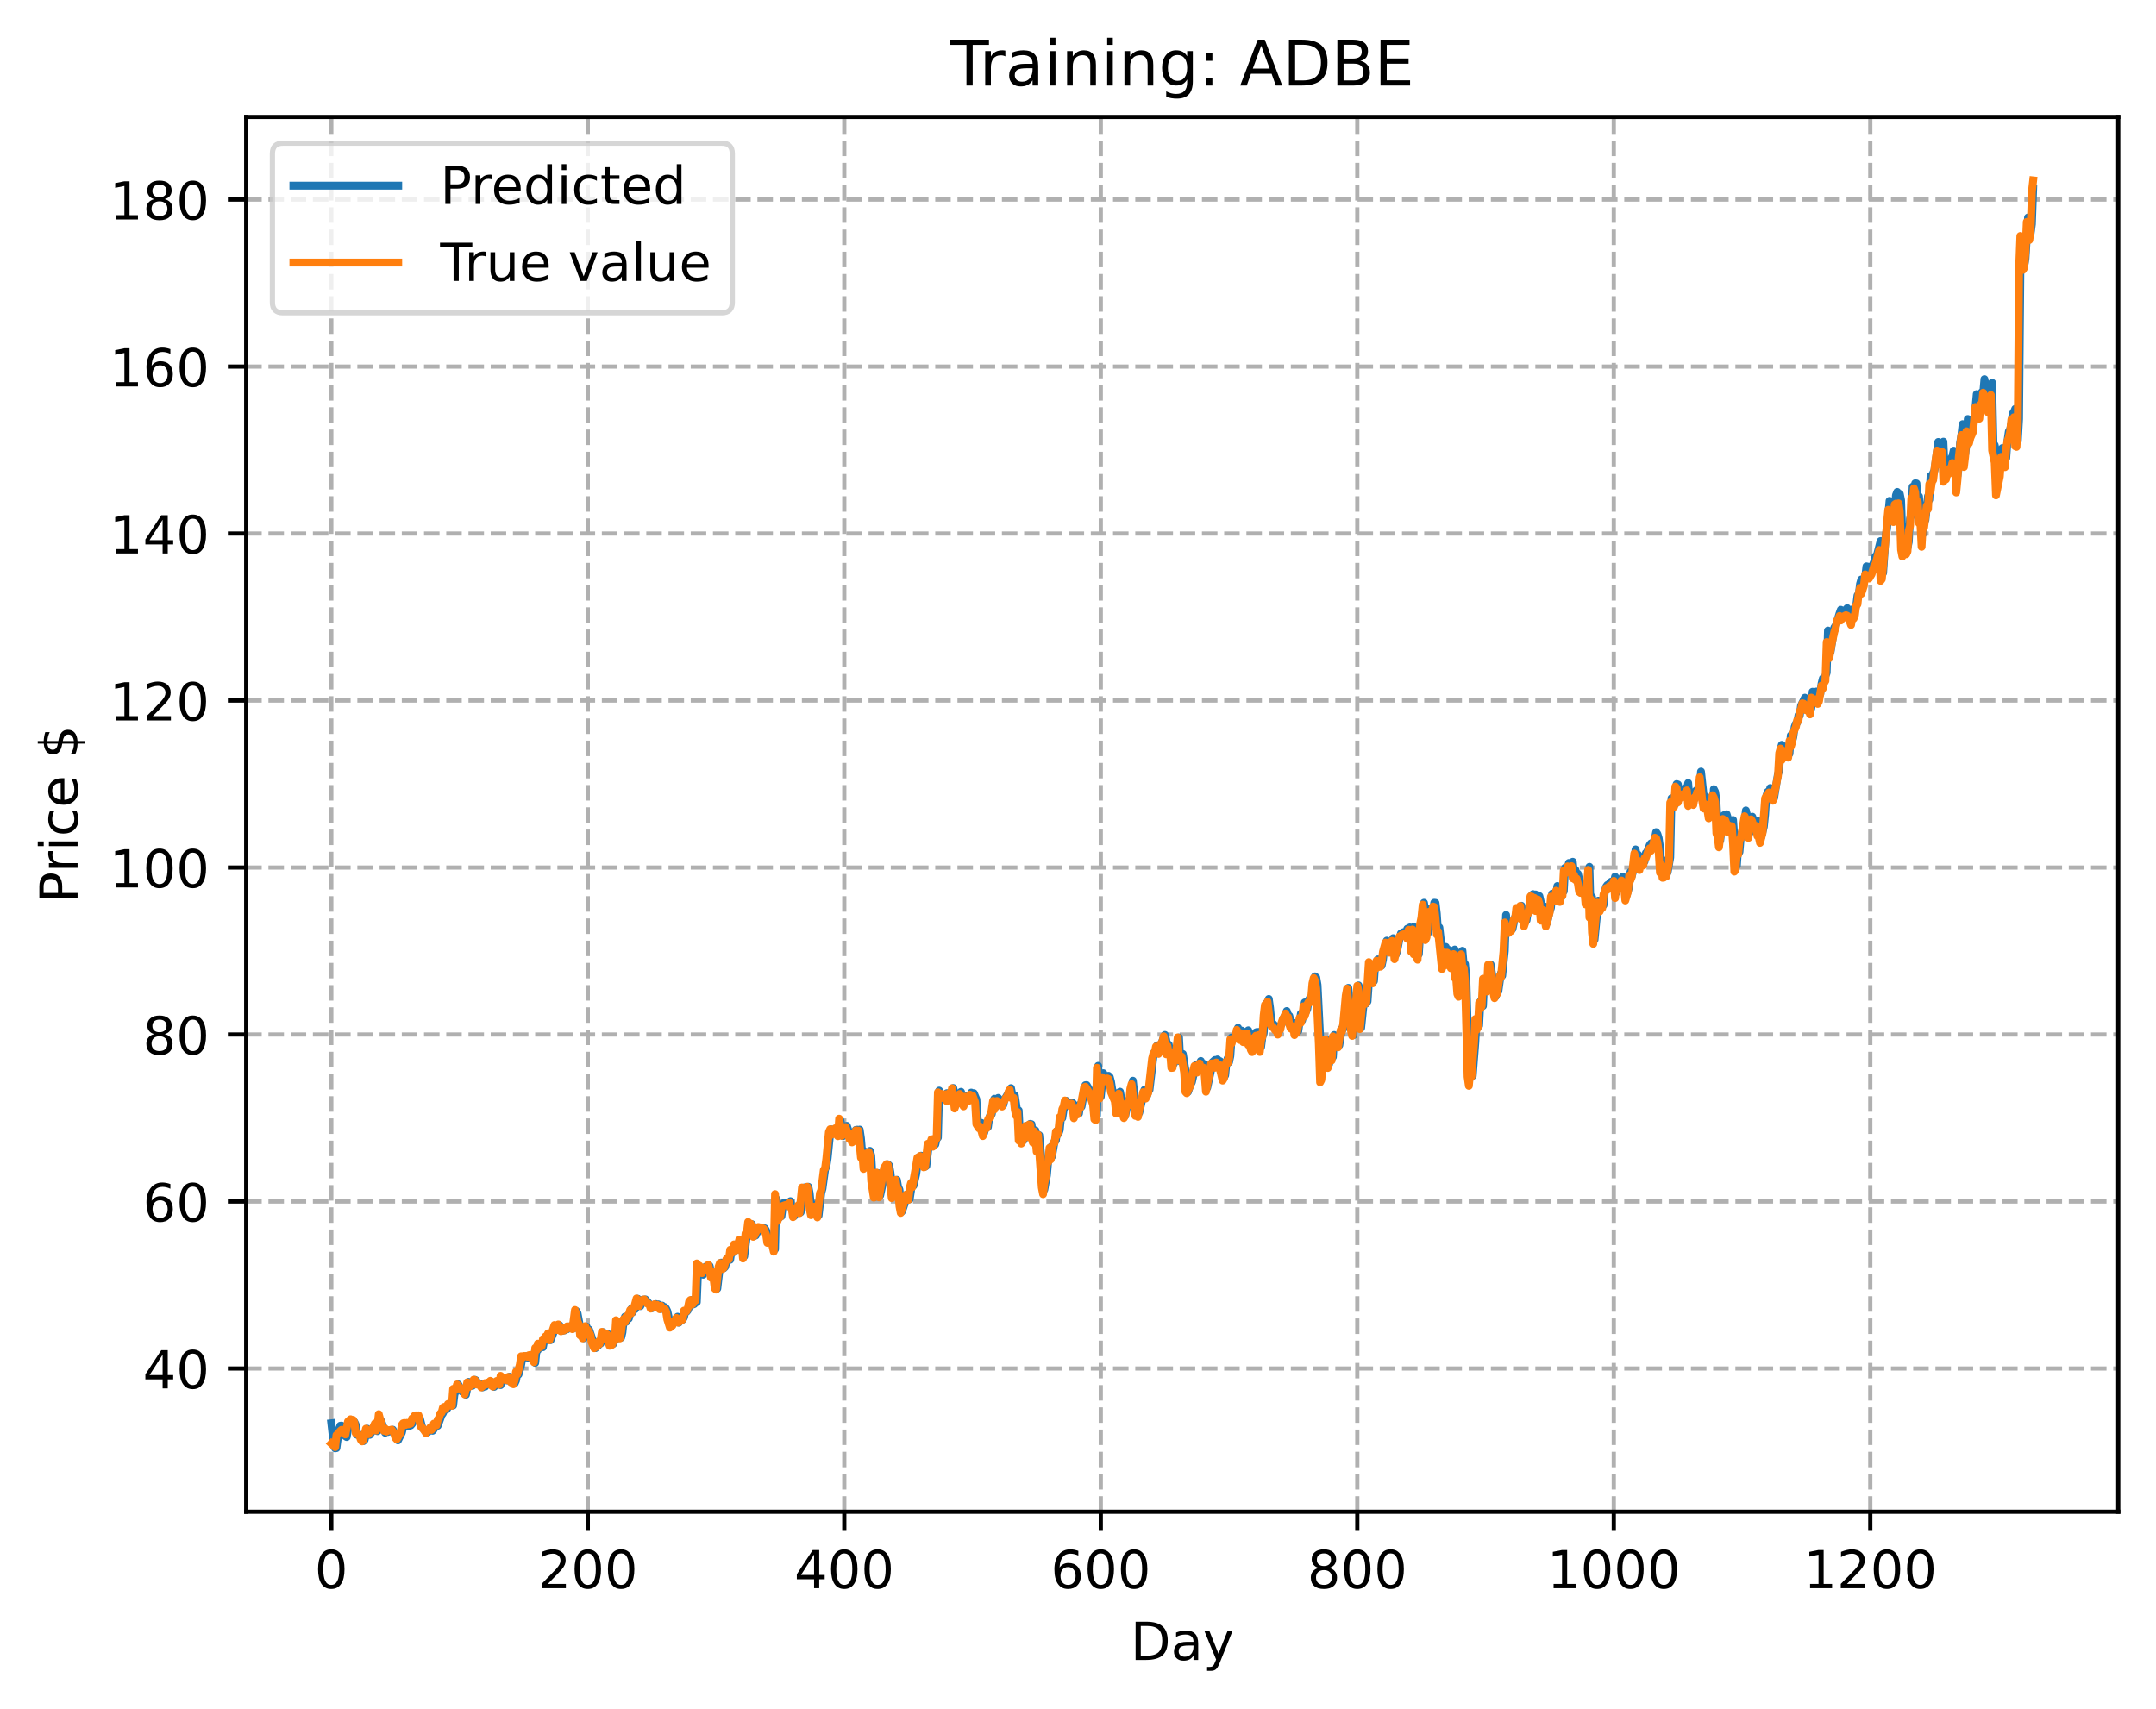 <?xml version="1.0" encoding="utf-8" standalone="no"?>
<!DOCTYPE svg PUBLIC "-//W3C//DTD SVG 1.1//EN"
  "http://www.w3.org/Graphics/SVG/1.1/DTD/svg11.dtd">
<!-- Created with matplotlib (https://matplotlib.org/) -->
<svg height="325.986pt" version="1.1" viewBox="0 0 411.286 325.986" width="411.286pt" xmlns="http://www.w3.org/2000/svg" xmlns:xlink="http://www.w3.org/1999/xlink">
 <defs>
  <style type="text/css">
*{stroke-linecap:butt;stroke-linejoin:round;}
  </style>
 </defs>
 <g id="figure_1">
  <g id="patch_1">
   <path d="M 0 325.986 
L 411.286 325.986 
L 411.286 0 
L 0 0 
z
" style="fill:#ffffff;"/>
  </g>
  <g id="axes_1">
   <g id="patch_2">
    <path d="M 46.966 288.43 
L 404.086 288.43 
L 404.086 22.318 
L 46.966 22.318 
z
" style="fill:#ffffff;"/>
   </g>
   <g id="matplotlib.axis_1">
    <g id="xtick_1">
     <g id="line2d_1">
      <path clip-path="url(#pbcde032618)" d="M 63.198 288.43 
L 63.198 22.318 
" style="fill:none;stroke:#b0b0b0;stroke-dasharray:2.96,1.28;stroke-dashoffset:0;stroke-width:0.8;"/>
     </g>
     <g id="line2d_2">
      <defs>
       <path d="M 0 0 
L 0 3.5 
" id="mcf6de4718e" style="stroke:#000000;stroke-width:0.8;"/>
      </defs>
      <g>
       <use style="stroke:#000000;stroke-width:0.8;" x="63.198" xlink:href="#mcf6de4718e" y="288.43"/>
      </g>
     </g>
     <g id="text_1">
      <!-- 0 -->
      <defs>
       <path d="M 31.781 66.406 
Q 24.172 66.406 20.328 58.906 
Q 16.5 51.422 16.5 36.375 
Q 16.5 21.391 20.328 13.891 
Q 24.172 6.391 31.781 6.391 
Q 39.453 6.391 43.281 13.891 
Q 47.125 21.391 47.125 36.375 
Q 47.125 51.422 43.281 58.906 
Q 39.453 66.406 31.781 66.406 
z
M 31.781 74.219 
Q 44.047 74.219 50.516 64.516 
Q 56.984 54.828 56.984 36.375 
Q 56.984 17.969 50.516 8.266 
Q 44.047 -1.422 31.781 -1.422 
Q 19.531 -1.422 13.062 8.266 
Q 6.594 17.969 6.594 36.375 
Q 6.594 54.828 13.062 64.516 
Q 19.531 74.219 31.781 74.219 
z
" id="DejaVuSans-48"/>
      </defs>
      <g transform="translate(60.017 303.029)scale(0.1 -0.1)">
       <use xlink:href="#DejaVuSans-48"/>
      </g>
     </g>
    </g>
    <g id="xtick_2">
     <g id="line2d_3">
      <path clip-path="url(#pbcde032618)" d="M 112.129 288.43 
L 112.129 22.318 
" style="fill:none;stroke:#b0b0b0;stroke-dasharray:2.96,1.28;stroke-dashoffset:0;stroke-width:0.8;"/>
     </g>
     <g id="line2d_4">
      <g>
       <use style="stroke:#000000;stroke-width:0.8;" x="112.129" xlink:href="#mcf6de4718e" y="288.43"/>
      </g>
     </g>
     <g id="text_2">
      <!-- 200 -->
      <defs>
       <path d="M 19.188 8.297 
L 53.609 8.297 
L 53.609 0 
L 7.328 0 
L 7.328 8.297 
Q 12.938 14.109 22.625 23.891 
Q 32.328 33.688 34.812 36.531 
Q 39.547 41.844 41.422 45.531 
Q 43.312 49.219 43.312 52.781 
Q 43.312 58.594 39.234 62.25 
Q 35.156 65.922 28.609 65.922 
Q 23.969 65.922 18.812 64.312 
Q 13.672 62.703 7.812 59.422 
L 7.812 69.391 
Q 13.766 71.781 18.938 73 
Q 24.125 74.219 28.422 74.219 
Q 39.75 74.219 46.484 68.547 
Q 53.219 62.891 53.219 53.422 
Q 53.219 48.922 51.531 44.891 
Q 49.859 40.875 45.406 35.406 
Q 44.188 33.984 37.641 27.219 
Q 31.109 20.453 19.188 8.297 
z
" id="DejaVuSans-50"/>
      </defs>
      <g transform="translate(102.585 303.029)scale(0.1 -0.1)">
       <use xlink:href="#DejaVuSans-50"/>
       <use x="63.623" xlink:href="#DejaVuSans-48"/>
       <use x="127.246" xlink:href="#DejaVuSans-48"/>
      </g>
     </g>
    </g>
    <g id="xtick_3">
     <g id="line2d_5">
      <path clip-path="url(#pbcde032618)" d="M 161.06 288.43 
L 161.06 22.318 
" style="fill:none;stroke:#b0b0b0;stroke-dasharray:2.96,1.28;stroke-dashoffset:0;stroke-width:0.8;"/>
     </g>
     <g id="line2d_6">
      <g>
       <use style="stroke:#000000;stroke-width:0.8;" x="161.06" xlink:href="#mcf6de4718e" y="288.43"/>
      </g>
     </g>
     <g id="text_3">
      <!-- 400 -->
      <defs>
       <path d="M 37.797 64.312 
L 12.891 25.391 
L 37.797 25.391 
z
M 35.203 72.906 
L 47.609 72.906 
L 47.609 25.391 
L 58.016 25.391 
L 58.016 17.188 
L 47.609 17.188 
L 47.609 0 
L 37.797 0 
L 37.797 17.188 
L 4.891 17.188 
L 4.891 26.703 
z
" id="DejaVuSans-52"/>
      </defs>
      <g transform="translate(151.516 303.029)scale(0.1 -0.1)">
       <use xlink:href="#DejaVuSans-52"/>
       <use x="63.623" xlink:href="#DejaVuSans-48"/>
       <use x="127.246" xlink:href="#DejaVuSans-48"/>
      </g>
     </g>
    </g>
    <g id="xtick_4">
     <g id="line2d_7">
      <path clip-path="url(#pbcde032618)" d="M 209.99 288.43 
L 209.99 22.318 
" style="fill:none;stroke:#b0b0b0;stroke-dasharray:2.96,1.28;stroke-dashoffset:0;stroke-width:0.8;"/>
     </g>
     <g id="line2d_8">
      <g>
       <use style="stroke:#000000;stroke-width:0.8;" x="209.99" xlink:href="#mcf6de4718e" y="288.43"/>
      </g>
     </g>
     <g id="text_4">
      <!-- 600 -->
      <defs>
       <path d="M 33.016 40.375 
Q 26.375 40.375 22.484 35.828 
Q 18.609 31.297 18.609 23.391 
Q 18.609 15.531 22.484 10.953 
Q 26.375 6.391 33.016 6.391 
Q 39.656 6.391 43.531 10.953 
Q 47.406 15.531 47.406 23.391 
Q 47.406 31.297 43.531 35.828 
Q 39.656 40.375 33.016 40.375 
z
M 52.594 71.297 
L 52.594 62.312 
Q 48.875 64.062 45.094 64.984 
Q 41.312 65.922 37.594 65.922 
Q 27.828 65.922 22.672 59.328 
Q 17.531 52.734 16.797 39.406 
Q 19.672 43.656 24.016 45.922 
Q 28.375 48.188 33.594 48.188 
Q 44.578 48.188 50.953 41.516 
Q 57.328 34.859 57.328 23.391 
Q 57.328 12.156 50.688 5.359 
Q 44.047 -1.422 33.016 -1.422 
Q 20.359 -1.422 13.672 8.266 
Q 6.984 17.969 6.984 36.375 
Q 6.984 53.656 15.188 63.938 
Q 23.391 74.219 37.203 74.219 
Q 40.922 74.219 44.703 73.484 
Q 48.484 72.75 52.594 71.297 
z
" id="DejaVuSans-54"/>
      </defs>
      <g transform="translate(200.446 303.029)scale(0.1 -0.1)">
       <use xlink:href="#DejaVuSans-54"/>
       <use x="63.623" xlink:href="#DejaVuSans-48"/>
       <use x="127.246" xlink:href="#DejaVuSans-48"/>
      </g>
     </g>
    </g>
    <g id="xtick_5">
     <g id="line2d_9">
      <path clip-path="url(#pbcde032618)" d="M 258.921 288.43 
L 258.921 22.318 
" style="fill:none;stroke:#b0b0b0;stroke-dasharray:2.96,1.28;stroke-dashoffset:0;stroke-width:0.8;"/>
     </g>
     <g id="line2d_10">
      <g>
       <use style="stroke:#000000;stroke-width:0.8;" x="258.921" xlink:href="#mcf6de4718e" y="288.43"/>
      </g>
     </g>
     <g id="text_5">
      <!-- 800 -->
      <defs>
       <path d="M 31.781 34.625 
Q 24.75 34.625 20.719 30.859 
Q 16.703 27.094 16.703 20.516 
Q 16.703 13.922 20.719 10.156 
Q 24.75 6.391 31.781 6.391 
Q 38.812 6.391 42.859 10.172 
Q 46.922 13.969 46.922 20.516 
Q 46.922 27.094 42.891 30.859 
Q 38.875 34.625 31.781 34.625 
z
M 21.922 38.812 
Q 15.578 40.375 12.031 44.719 
Q 8.5 49.078 8.5 55.328 
Q 8.5 64.062 14.719 69.141 
Q 20.953 74.219 31.781 74.219 
Q 42.672 74.219 48.875 69.141 
Q 55.078 64.062 55.078 55.328 
Q 55.078 49.078 51.531 44.719 
Q 48 40.375 41.703 38.812 
Q 48.828 37.156 52.797 32.312 
Q 56.781 27.484 56.781 20.516 
Q 56.781 9.906 50.312 4.234 
Q 43.844 -1.422 31.781 -1.422 
Q 19.734 -1.422 13.25 4.234 
Q 6.781 9.906 6.781 20.516 
Q 6.781 27.484 10.781 32.312 
Q 14.797 37.156 21.922 38.812 
z
M 18.312 54.391 
Q 18.312 48.734 21.844 45.562 
Q 25.391 42.391 31.781 42.391 
Q 38.141 42.391 41.719 45.562 
Q 45.312 48.734 45.312 54.391 
Q 45.312 60.062 41.719 63.234 
Q 38.141 66.406 31.781 66.406 
Q 25.391 66.406 21.844 63.234 
Q 18.312 60.062 18.312 54.391 
z
" id="DejaVuSans-56"/>
      </defs>
      <g transform="translate(249.377 303.029)scale(0.1 -0.1)">
       <use xlink:href="#DejaVuSans-56"/>
       <use x="63.623" xlink:href="#DejaVuSans-48"/>
       <use x="127.246" xlink:href="#DejaVuSans-48"/>
      </g>
     </g>
    </g>
    <g id="xtick_6">
     <g id="line2d_11">
      <path clip-path="url(#pbcde032618)" d="M 307.851 288.43 
L 307.851 22.318 
" style="fill:none;stroke:#b0b0b0;stroke-dasharray:2.96,1.28;stroke-dashoffset:0;stroke-width:0.8;"/>
     </g>
     <g id="line2d_12">
      <g>
       <use style="stroke:#000000;stroke-width:0.8;" x="307.851" xlink:href="#mcf6de4718e" y="288.43"/>
      </g>
     </g>
     <g id="text_6">
      <!-- 1000 -->
      <defs>
       <path d="M 12.406 8.297 
L 28.516 8.297 
L 28.516 63.922 
L 10.984 60.406 
L 10.984 69.391 
L 28.422 72.906 
L 38.281 72.906 
L 38.281 8.297 
L 54.391 8.297 
L 54.391 0 
L 12.406 0 
z
" id="DejaVuSans-49"/>
      </defs>
      <g transform="translate(295.126 303.029)scale(0.1 -0.1)">
       <use xlink:href="#DejaVuSans-49"/>
       <use x="63.623" xlink:href="#DejaVuSans-48"/>
       <use x="127.246" xlink:href="#DejaVuSans-48"/>
       <use x="190.869" xlink:href="#DejaVuSans-48"/>
      </g>
     </g>
    </g>
    <g id="xtick_7">
     <g id="line2d_13">
      <path clip-path="url(#pbcde032618)" d="M 356.782 288.43 
L 356.782 22.318 
" style="fill:none;stroke:#b0b0b0;stroke-dasharray:2.96,1.28;stroke-dashoffset:0;stroke-width:0.8;"/>
     </g>
     <g id="line2d_14">
      <g>
       <use style="stroke:#000000;stroke-width:0.8;" x="356.782" xlink:href="#mcf6de4718e" y="288.43"/>
      </g>
     </g>
     <g id="text_7">
      <!-- 1200 -->
      <g transform="translate(344.057 303.029)scale(0.1 -0.1)">
       <use xlink:href="#DejaVuSans-49"/>
       <use x="63.623" xlink:href="#DejaVuSans-50"/>
       <use x="127.246" xlink:href="#DejaVuSans-48"/>
       <use x="190.869" xlink:href="#DejaVuSans-48"/>
      </g>
     </g>
    </g>
    <g id="text_8">
     <!-- Day -->
     <defs>
      <path d="M 19.672 64.797 
L 19.672 8.109 
L 31.594 8.109 
Q 46.688 8.109 53.688 14.938 
Q 60.688 21.781 60.688 36.531 
Q 60.688 51.172 53.688 57.984 
Q 46.688 64.797 31.594 64.797 
z
M 9.812 72.906 
L 30.078 72.906 
Q 51.266 72.906 61.172 64.094 
Q 71.094 55.281 71.094 36.531 
Q 71.094 17.672 61.125 8.828 
Q 51.172 0 30.078 0 
L 9.812 0 
z
" id="DejaVuSans-68"/>
      <path d="M 34.281 27.484 
Q 23.391 27.484 19.188 25 
Q 14.984 22.516 14.984 16.5 
Q 14.984 11.719 18.141 8.906 
Q 21.297 6.109 26.703 6.109 
Q 34.188 6.109 38.703 11.406 
Q 43.219 16.703 43.219 25.484 
L 43.219 27.484 
z
M 52.203 31.203 
L 52.203 0 
L 43.219 0 
L 43.219 8.297 
Q 40.141 3.328 35.547 0.953 
Q 30.953 -1.422 24.312 -1.422 
Q 15.922 -1.422 10.953 3.297 
Q 6 8.016 6 15.922 
Q 6 25.141 12.172 29.828 
Q 18.359 34.516 30.609 34.516 
L 43.219 34.516 
L 43.219 35.406 
Q 43.219 41.609 39.141 45 
Q 35.062 48.391 27.688 48.391 
Q 23 48.391 18.547 47.266 
Q 14.109 46.141 10.016 43.891 
L 10.016 52.203 
Q 14.938 54.109 19.578 55.047 
Q 24.219 56 28.609 56 
Q 40.484 56 46.344 49.844 
Q 52.203 43.703 52.203 31.203 
z
" id="DejaVuSans-97"/>
      <path d="M 32.172 -5.078 
Q 28.375 -14.844 24.75 -17.812 
Q 21.141 -20.797 15.094 -20.797 
L 7.906 -20.797 
L 7.906 -13.281 
L 13.188 -13.281 
Q 16.891 -13.281 18.938 -11.516 
Q 21 -9.766 23.484 -3.219 
L 25.094 0.875 
L 2.984 54.688 
L 12.5 54.688 
L 29.594 11.922 
L 46.688 54.688 
L 56.203 54.688 
z
" id="DejaVuSans-121"/>
     </defs>
     <g transform="translate(215.652 316.707)scale(0.1 -0.1)">
      <use xlink:href="#DejaVuSans-68"/>
      <use x="77.002" xlink:href="#DejaVuSans-97"/>
      <use x="138.281" xlink:href="#DejaVuSans-121"/>
     </g>
    </g>
   </g>
   <g id="matplotlib.axis_2">
    <g id="ytick_1">
     <g id="line2d_15">
      <path clip-path="url(#pbcde032618)" d="M 46.966 261.101 
L 404.086 261.101 
" style="fill:none;stroke:#b0b0b0;stroke-dasharray:2.96,1.28;stroke-dashoffset:0;stroke-width:0.8;"/>
     </g>
     <g id="line2d_16">
      <defs>
       <path d="M 0 0 
L -3.5 0 
" id="m1d716ca07c" style="stroke:#000000;stroke-width:0.8;"/>
      </defs>
      <g>
       <use style="stroke:#000000;stroke-width:0.8;" x="46.966" xlink:href="#m1d716ca07c" y="261.101"/>
      </g>
     </g>
     <g id="text_9">
      <!-- 40 -->
      <g transform="translate(27.241 264.9)scale(0.1 -0.1)">
       <use xlink:href="#DejaVuSans-52"/>
       <use x="63.623" xlink:href="#DejaVuSans-48"/>
      </g>
     </g>
    </g>
    <g id="ytick_2">
     <g id="line2d_17">
      <path clip-path="url(#pbcde032618)" d="M 46.966 229.241 
L 404.086 229.241 
" style="fill:none;stroke:#b0b0b0;stroke-dasharray:2.96,1.28;stroke-dashoffset:0;stroke-width:0.8;"/>
     </g>
     <g id="line2d_18">
      <g>
       <use style="stroke:#000000;stroke-width:0.8;" x="46.966" xlink:href="#m1d716ca07c" y="229.241"/>
      </g>
     </g>
     <g id="text_10">
      <!-- 60 -->
      <g transform="translate(27.241 233.04)scale(0.1 -0.1)">
       <use xlink:href="#DejaVuSans-54"/>
       <use x="63.623" xlink:href="#DejaVuSans-48"/>
      </g>
     </g>
    </g>
    <g id="ytick_3">
     <g id="line2d_19">
      <path clip-path="url(#pbcde032618)" d="M 46.966 197.38 
L 404.086 197.38 
" style="fill:none;stroke:#b0b0b0;stroke-dasharray:2.96,1.28;stroke-dashoffset:0;stroke-width:0.8;"/>
     </g>
     <g id="line2d_20">
      <g>
       <use style="stroke:#000000;stroke-width:0.8;" x="46.966" xlink:href="#m1d716ca07c" y="197.38"/>
      </g>
     </g>
     <g id="text_11">
      <!-- 80 -->
      <g transform="translate(27.241 201.179)scale(0.1 -0.1)">
       <use xlink:href="#DejaVuSans-56"/>
       <use x="63.623" xlink:href="#DejaVuSans-48"/>
      </g>
     </g>
    </g>
    <g id="ytick_4">
     <g id="line2d_21">
      <path clip-path="url(#pbcde032618)" d="M 46.966 165.52 
L 404.086 165.52 
" style="fill:none;stroke:#b0b0b0;stroke-dasharray:2.96,1.28;stroke-dashoffset:0;stroke-width:0.8;"/>
     </g>
     <g id="line2d_22">
      <g>
       <use style="stroke:#000000;stroke-width:0.8;" x="46.966" xlink:href="#m1d716ca07c" y="165.52"/>
      </g>
     </g>
     <g id="text_12">
      <!-- 100 -->
      <g transform="translate(20.878 169.319)scale(0.1 -0.1)">
       <use xlink:href="#DejaVuSans-49"/>
       <use x="63.623" xlink:href="#DejaVuSans-48"/>
       <use x="127.246" xlink:href="#DejaVuSans-48"/>
      </g>
     </g>
    </g>
    <g id="ytick_5">
     <g id="line2d_23">
      <path clip-path="url(#pbcde032618)" d="M 46.966 133.659 
L 404.086 133.659 
" style="fill:none;stroke:#b0b0b0;stroke-dasharray:2.96,1.28;stroke-dashoffset:0;stroke-width:0.8;"/>
     </g>
     <g id="line2d_24">
      <g>
       <use style="stroke:#000000;stroke-width:0.8;" x="46.966" xlink:href="#m1d716ca07c" y="133.659"/>
      </g>
     </g>
     <g id="text_13">
      <!-- 120 -->
      <g transform="translate(20.878 137.459)scale(0.1 -0.1)">
       <use xlink:href="#DejaVuSans-49"/>
       <use x="63.623" xlink:href="#DejaVuSans-50"/>
       <use x="127.246" xlink:href="#DejaVuSans-48"/>
      </g>
     </g>
    </g>
    <g id="ytick_6">
     <g id="line2d_25">
      <path clip-path="url(#pbcde032618)" d="M 46.966 101.799 
L 404.086 101.799 
" style="fill:none;stroke:#b0b0b0;stroke-dasharray:2.96,1.28;stroke-dashoffset:0;stroke-width:0.8;"/>
     </g>
     <g id="line2d_26">
      <g>
       <use style="stroke:#000000;stroke-width:0.8;" x="46.966" xlink:href="#m1d716ca07c" y="101.799"/>
      </g>
     </g>
     <g id="text_14">
      <!-- 140 -->
      <g transform="translate(20.878 105.598)scale(0.1 -0.1)">
       <use xlink:href="#DejaVuSans-49"/>
       <use x="63.623" xlink:href="#DejaVuSans-52"/>
       <use x="127.246" xlink:href="#DejaVuSans-48"/>
      </g>
     </g>
    </g>
    <g id="ytick_7">
     <g id="line2d_27">
      <path clip-path="url(#pbcde032618)" d="M 46.966 69.939 
L 404.086 69.939 
" style="fill:none;stroke:#b0b0b0;stroke-dasharray:2.96,1.28;stroke-dashoffset:0;stroke-width:0.8;"/>
     </g>
     <g id="line2d_28">
      <g>
       <use style="stroke:#000000;stroke-width:0.8;" x="46.966" xlink:href="#m1d716ca07c" y="69.939"/>
      </g>
     </g>
     <g id="text_15">
      <!-- 160 -->
      <g transform="translate(20.878 73.738)scale(0.1 -0.1)">
       <use xlink:href="#DejaVuSans-49"/>
       <use x="63.623" xlink:href="#DejaVuSans-54"/>
       <use x="127.246" xlink:href="#DejaVuSans-48"/>
      </g>
     </g>
    </g>
    <g id="ytick_8">
     <g id="line2d_29">
      <path clip-path="url(#pbcde032618)" d="M 46.966 38.078 
L 404.086 38.078 
" style="fill:none;stroke:#b0b0b0;stroke-dasharray:2.96,1.28;stroke-dashoffset:0;stroke-width:0.8;"/>
     </g>
     <g id="line2d_30">
      <g>
       <use style="stroke:#000000;stroke-width:0.8;" x="46.966" xlink:href="#m1d716ca07c" y="38.078"/>
      </g>
     </g>
     <g id="text_16">
      <!-- 180 -->
      <g transform="translate(20.878 41.877)scale(0.1 -0.1)">
       <use xlink:href="#DejaVuSans-49"/>
       <use x="63.623" xlink:href="#DejaVuSans-56"/>
       <use x="127.246" xlink:href="#DejaVuSans-48"/>
      </g>
     </g>
    </g>
    <g id="text_17">
     <!-- Price $ -->
     <defs>
      <path d="M 19.672 64.797 
L 19.672 37.406 
L 32.078 37.406 
Q 38.969 37.406 42.719 40.969 
Q 46.484 44.531 46.484 51.125 
Q 46.484 57.672 42.719 61.234 
Q 38.969 64.797 32.078 64.797 
z
M 9.812 72.906 
L 32.078 72.906 
Q 44.344 72.906 50.609 67.359 
Q 56.891 61.812 56.891 51.125 
Q 56.891 40.328 50.609 34.812 
Q 44.344 29.297 32.078 29.297 
L 19.672 29.297 
L 19.672 0 
L 9.812 0 
z
" id="DejaVuSans-80"/>
      <path d="M 41.109 46.297 
Q 39.594 47.172 37.812 47.578 
Q 36.031 48 33.891 48 
Q 26.266 48 22.188 43.047 
Q 18.109 38.094 18.109 28.812 
L 18.109 0 
L 9.078 0 
L 9.078 54.688 
L 18.109 54.688 
L 18.109 46.188 
Q 20.953 51.172 25.484 53.578 
Q 30.031 56 36.531 56 
Q 37.453 56 38.578 55.875 
Q 39.703 55.766 41.062 55.516 
z
" id="DejaVuSans-114"/>
      <path d="M 9.422 54.688 
L 18.406 54.688 
L 18.406 0 
L 9.422 0 
z
M 9.422 75.984 
L 18.406 75.984 
L 18.406 64.594 
L 9.422 64.594 
z
" id="DejaVuSans-105"/>
      <path d="M 48.781 52.594 
L 48.781 44.188 
Q 44.969 46.297 41.141 47.344 
Q 37.312 48.391 33.406 48.391 
Q 24.656 48.391 19.812 42.844 
Q 14.984 37.312 14.984 27.297 
Q 14.984 17.281 19.812 11.734 
Q 24.656 6.203 33.406 6.203 
Q 37.312 6.203 41.141 7.25 
Q 44.969 8.297 48.781 10.406 
L 48.781 2.094 
Q 45.016 0.344 40.984 -0.531 
Q 36.969 -1.422 32.422 -1.422 
Q 20.062 -1.422 12.781 6.344 
Q 5.516 14.109 5.516 27.297 
Q 5.516 40.672 12.859 48.328 
Q 20.219 56 33.016 56 
Q 37.156 56 41.109 55.141 
Q 45.062 54.297 48.781 52.594 
z
" id="DejaVuSans-99"/>
      <path d="M 56.203 29.594 
L 56.203 25.203 
L 14.891 25.203 
Q 15.484 15.922 20.484 11.062 
Q 25.484 6.203 34.422 6.203 
Q 39.594 6.203 44.453 7.469 
Q 49.312 8.734 54.109 11.281 
L 54.109 2.781 
Q 49.266 0.734 44.188 -0.344 
Q 39.109 -1.422 33.891 -1.422 
Q 20.797 -1.422 13.156 6.188 
Q 5.516 13.812 5.516 26.812 
Q 5.516 40.234 12.766 48.109 
Q 20.016 56 32.328 56 
Q 43.359 56 49.781 48.891 
Q 56.203 41.797 56.203 29.594 
z
M 47.219 32.234 
Q 47.125 39.594 43.094 43.984 
Q 39.062 48.391 32.422 48.391 
Q 24.906 48.391 20.391 44.141 
Q 15.875 39.891 15.188 32.172 
z
" id="DejaVuSans-101"/>
      <path id="DejaVuSans-32"/>
      <path d="M 33.797 -14.703 
L 28.906 -14.703 
L 28.859 0 
Q 23.734 0.094 18.609 1.188 
Q 13.484 2.297 8.297 4.5 
L 8.297 13.281 
Q 13.281 10.156 18.375 8.562 
Q 23.484 6.984 28.906 6.938 
L 28.906 29.203 
Q 18.109 30.953 13.203 35.156 
Q 8.297 39.359 8.297 46.688 
Q 8.297 54.641 13.625 59.219 
Q 18.953 63.812 28.906 64.5 
L 28.906 75.984 
L 33.797 75.984 
L 33.797 64.656 
Q 38.328 64.453 42.578 63.688 
Q 46.828 62.938 50.875 61.625 
L 50.875 53.078 
Q 46.828 55.125 42.547 56.25 
Q 38.281 57.375 33.797 57.562 
L 33.797 36.719 
Q 44.875 35.016 50.094 30.609 
Q 55.328 26.219 55.328 18.609 
Q 55.328 10.359 49.781 5.594 
Q 44.234 0.828 33.797 0.094 
z
M 28.906 37.594 
L 28.906 57.625 
Q 23.25 56.984 20.266 54.391 
Q 17.281 51.812 17.281 47.516 
Q 17.281 43.312 20.031 40.969 
Q 22.797 38.625 28.906 37.594 
z
M 33.797 28.219 
L 33.797 7.078 
Q 39.984 7.906 43.141 10.594 
Q 46.297 13.281 46.297 17.672 
Q 46.297 21.969 43.281 24.5 
Q 40.281 27.047 33.797 28.219 
z
" id="DejaVuSans-36"/>
     </defs>
     <g transform="translate(14.798 172.342)rotate(-90)scale(0.1 -0.1)">
      <use xlink:href="#DejaVuSans-80"/>
      <use x="58.553" xlink:href="#DejaVuSans-114"/>
      <use x="99.666" xlink:href="#DejaVuSans-105"/>
      <use x="127.449" xlink:href="#DejaVuSans-99"/>
      <use x="182.43" xlink:href="#DejaVuSans-101"/>
      <use x="243.953" xlink:href="#DejaVuSans-32"/>
      <use x="275.74" xlink:href="#DejaVuSans-36"/>
     </g>
    </g>
   </g>
   <g id="line2d_31">
    <path clip-path="url(#pbcde032618)" d="M 63.198 271.549 
L 63.688 275.854 
L 63.932 276.334 
L 64.177 276.293 
L 64.666 272.767 
L 64.911 272.026 
L 65.156 272.002 
L 65.4 272.359 
L 65.89 274.014 
L 66.134 274.18 
L 66.623 271.4 
L 66.868 270.957 
L 67.113 270.957 
L 67.357 271.603 
L 67.602 271.299 
L 67.847 271.799 
L 68.091 273.752 
L 68.336 273.59 
L 68.825 274.039 
L 69.07 274.716 
L 69.315 274.965 
L 69.559 274.724 
L 70.049 272.588 
L 70.538 273.76 
L 71.272 272.72 
L 71.517 271.848 
L 71.761 271.68 
L 72.006 273.06 
L 72.251 272.842 
L 72.495 271.12 
L 72.74 271.164 
L 73.229 272.57 
L 73.474 273.365 
L 73.718 272.909 
L 73.963 273.219 
L 74.208 272.896 
L 74.452 273.121 
L 74.942 272.782 
L 75.92 274.812 
L 76.654 273.354 
L 76.899 272.334 
L 77.388 271.78 
L 77.633 272.11 
L 77.878 271.86 
L 78.122 272.053 
L 78.367 271.959 
L 78.611 271.679 
L 78.856 271.211 
L 79.101 271.061 
L 79.345 270.458 
L 79.59 270.416 
L 79.835 270.754 
L 80.079 270.56 
L 80.569 272.462 
L 81.547 273.317 
L 81.792 272.895 
L 82.037 272.728 
L 82.281 272.384 
L 82.526 272.983 
L 82.771 272.679 
L 83.015 271.75 
L 83.505 272.026 
L 84.239 269.993 
L 84.483 269.679 
L 84.728 269.078 
L 84.972 268.788 
L 85.217 268.914 
L 85.706 268.109 
L 85.951 268.215 
L 86.196 267.816 
L 86.44 268.168 
L 86.685 266.1 
L 86.93 265.409 
L 87.174 265.208 
L 87.419 264.132 
L 88.153 265.528 
L 88.398 265.228 
L 88.642 265.517 
L 88.887 266.107 
L 89.376 263.658 
L 89.621 264.493 
L 89.866 264.109 
L 90.11 264.405 
L 90.355 264.088 
L 90.599 263.252 
L 90.844 263.379 
L 91.089 264.092 
L 91.578 264.083 
L 92.067 264.703 
L 92.312 264.541 
L 92.557 264.553 
L 92.801 264.012 
L 93.046 264.098 
L 93.291 263.792 
L 93.535 264.012 
L 93.78 263.651 
L 94.025 264.335 
L 94.269 264.607 
L 94.514 263.883 
L 94.759 264.129 
L 95.003 263.56 
L 95.248 263.707 
L 95.493 264.27 
L 95.737 262.91 
L 95.982 263.298 
L 96.227 262.966 
L 96.471 263.066 
L 96.716 263.39 
L 96.96 263.304 
L 97.205 262.672 
L 97.45 263.051 
L 97.694 263.763 
L 97.939 263.459 
L 98.184 263.935 
L 98.428 263.407 
L 98.673 262.109 
L 98.918 262.247 
L 99.407 260.461 
L 99.652 259 
L 99.896 259.121 
L 100.386 258.743 
L 100.875 259.161 
L 101.364 258.504 
L 101.609 258.904 
L 101.854 259.648 
L 102.098 260.031 
L 102.343 257.64 
L 102.587 257.624 
L 102.832 256.509 
L 103.077 256.937 
L 103.321 256.657 
L 103.566 257.04 
L 103.811 255.827 
L 104.055 255.759 
L 104.3 255.045 
L 104.545 255.224 
L 104.789 254.616 
L 105.034 255.694 
L 105.523 254.438 
L 106.013 252.944 
L 106.502 253.761 
L 106.747 252.847 
L 107.236 253.938 
L 107.481 253.632 
L 107.725 253.83 
L 107.97 253.236 
L 108.215 253.618 
L 108.459 253.102 
L 108.704 253.307 
L 108.948 253 
L 109.193 253.105 
L 109.438 253.473 
L 109.682 252.163 
L 109.927 250.118 
L 110.172 250.574 
L 110.906 254.469 
L 111.15 254.606 
L 111.395 255.324 
L 111.64 254.666 
L 111.884 253.084 
L 112.129 253.772 
L 112.374 253.68 
L 113.108 255.792 
L 113.597 257.214 
L 113.842 256.327 
L 114.086 256.786 
L 114.331 255.923 
L 114.575 256.342 
L 114.82 255.585 
L 115.065 254.173 
L 115.554 255.379 
L 115.799 254.5 
L 116.043 254.556 
L 116.288 255.923 
L 116.533 256.65 
L 116.777 255.877 
L 117.022 256.377 
L 117.267 255.512 
L 117.511 255.547 
L 117.756 252.42 
L 118.001 253.421 
L 118.245 253.653 
L 118.49 255.225 
L 118.735 254.214 
L 118.979 251.918 
L 119.224 251.211 
L 119.469 252.186 
L 119.713 251.257 
L 119.958 251.575 
L 120.447 249.701 
L 120.692 250.383 
L 120.936 249.601 
L 121.181 249.773 
L 121.67 247.797 
L 121.915 248.247 
L 122.16 249.207 
L 122.649 247.963 
L 122.894 248.237 
L 123.138 247.92 
L 123.872 248.781 
L 124.117 249.01 
L 124.362 249.612 
L 124.606 249.326 
L 124.851 249.4 
L 125.096 248.798 
L 125.34 249.248 
L 125.585 248.865 
L 126.074 249.753 
L 126.319 249.096 
L 126.563 249.499 
L 126.808 249.382 
L 127.053 249.65 
L 127.297 250.142 
L 127.787 252.34 
L 128.031 253.096 
L 128.765 251.829 
L 129.01 251.74 
L 129.255 251.223 
L 129.499 252.366 
L 129.744 252.025 
L 129.989 251.369 
L 130.233 251.788 
L 130.478 251.334 
L 130.723 250.169 
L 130.967 250.291 
L 131.212 250.004 
L 131.457 249.371 
L 131.701 248.279 
L 131.946 248.021 
L 132.191 248.901 
L 132.435 248.804 
L 132.68 248.177 
L 132.924 248.442 
L 133.169 242.324 
L 133.414 242.385 
L 133.658 241.82 
L 133.903 242.346 
L 134.148 243.215 
L 134.637 241.655 
L 135.126 242.395 
L 135.371 241.538 
L 135.86 243.635 
L 136.105 242.89 
L 136.35 243.712 
L 136.594 245.3 
L 136.839 245.844 
L 137.328 241.664 
L 137.573 240.907 
L 137.818 241.895 
L 138.062 241.984 
L 138.307 241.742 
L 138.796 240.062 
L 139.041 239.917 
L 139.285 240.359 
L 139.53 238.696 
L 139.775 239.025 
L 140.019 238.813 
L 140.264 237.452 
L 140.509 238.515 
L 140.753 238.412 
L 140.998 237.806 
L 141.243 236.725 
L 141.487 237.59 
L 141.732 237.547 
L 141.977 239.692 
L 142.466 235.753 
L 142.711 235.309 
L 142.955 233.6 
L 143.2 233.661 
L 143.445 233.567 
L 143.934 235.814 
L 144.178 235.718 
L 144.423 235.12 
L 144.668 234.974 
L 144.912 234.232 
L 145.157 234.681 
L 145.402 234.294 
L 145.891 234.355 
L 146.136 234.739 
L 146.38 235.468 
L 146.625 236.864 
L 146.87 236.063 
L 147.114 236.33 
L 147.359 236.793 
L 147.848 238.351 
L 148.093 228.745 
L 148.582 232.437 
L 148.827 230.905 
L 149.072 232.055 
L 149.316 230.234 
L 149.561 229.5 
L 150.05 229.412 
L 150.295 229.975 
L 150.539 229.717 
L 150.784 229.172 
L 151.029 230.363 
L 151.273 230.53 
L 151.518 232.03 
L 151.763 230.905 
L 152.007 230.953 
L 152.497 229.81 
L 152.741 231.304 
L 153.231 226.715 
L 153.475 226.548 
L 153.965 227.627 
L 154.209 226.429 
L 154.454 227.659 
L 154.699 230.175 
L 154.943 231.477 
L 155.188 230.427 
L 155.433 231.296 
L 155.677 229.789 
L 155.922 230.439 
L 156.166 231.907 
L 156.656 227.648 
L 156.9 226.783 
L 157.39 223.15 
L 157.634 222.554 
L 157.879 220.994 
L 158.368 216.187 
L 158.613 215.482 
L 158.858 216.089 
L 159.102 215.885 
L 159.347 216.236 
L 159.592 215.401 
L 159.836 216.383 
L 160.081 216.629 
L 160.326 213.759 
L 160.57 214.969 
L 160.815 216.765 
L 161.06 215.452 
L 161.304 214.921 
L 161.549 214.803 
L 162.283 216.998 
L 162.527 216.342 
L 162.772 217.34 
L 163.017 217.23 
L 163.261 215.58 
L 163.506 215.537 
L 163.751 216.99 
L 163.995 215.523 
L 164.24 217.192 
L 164.485 220.157 
L 164.729 219.543 
L 164.974 222.127 
L 165.219 221.695 
L 165.463 220.971 
L 165.708 219.891 
L 165.953 219.584 
L 166.197 220.475 
L 166.442 224.509 
L 166.931 228.362 
L 167.421 223.797 
L 167.91 228.071 
L 169.133 222.325 
L 169.378 222.14 
L 169.622 222.37 
L 169.867 223.738 
L 170.356 228.304 
L 170.601 227.87 
L 171.09 225.097 
L 171.335 226.478 
L 171.58 226.945 
L 172.069 231.138 
L 172.558 229.706 
L 172.803 228.01 
L 173.292 227.714 
L 173.537 228.822 
L 174.026 225.541 
L 174.271 226.207 
L 174.76 224.073 
L 175.249 220.806 
L 175.494 221.257 
L 175.739 220.503 
L 175.983 221.671 
L 176.228 221.83 
L 176.473 222.606 
L 176.717 222.447 
L 177.207 218.257 
L 177.451 218.07 
L 177.696 218.093 
L 177.941 217.418 
L 178.185 218.45 
L 178.43 218.343 
L 178.675 217.257 
L 178.919 217.045 
L 179.164 208.081 
L 179.653 209.295 
L 179.898 208.936 
L 180.142 209.168 
L 180.387 209.215 
L 180.632 208.57 
L 180.876 209.708 
L 181.121 209.48 
L 181.366 208.382 
L 181.61 208.769 
L 181.855 207.584 
L 182.1 208.703 
L 182.344 210.88 
L 182.589 210.374 
L 182.834 210.187 
L 183.323 208.309 
L 183.568 209.269 
L 183.812 209.033 
L 184.057 210.515 
L 184.302 209.053 
L 184.546 209.8 
L 184.791 209.145 
L 185.036 209.659 
L 185.28 208.458 
L 185.525 208.746 
L 185.77 208.569 
L 186.259 209.738 
L 186.503 213.509 
L 186.748 214.524 
L 186.993 214.813 
L 187.237 214.242 
L 187.727 216.18 
L 188.216 214.314 
L 188.461 215.04 
L 188.705 213.285 
L 188.95 212.592 
L 189.195 212.577 
L 189.684 209.637 
L 189.929 211.155 
L 190.418 209.474 
L 190.907 210.353 
L 191.152 210.209 
L 191.397 210.81 
L 191.641 209.753 
L 192.13 208.935 
L 192.375 208.846 
L 192.864 207.601 
L 193.109 208.819 
L 193.354 209.071 
L 193.598 209.009 
L 194.088 212.347 
L 194.332 211.865 
L 194.577 216.732 
L 194.822 216.134 
L 195.066 217.545 
L 195.311 217.524 
L 195.556 216.568 
L 195.8 214.806 
L 196.045 216.65 
L 196.29 215.761 
L 196.534 214.432 
L 196.779 214.497 
L 197.024 216.635 
L 197.268 217.753 
L 197.513 215.669 
L 197.758 216.601 
L 198.002 219.054 
L 198.247 216.592 
L 199.225 226.972 
L 199.715 224.24 
L 199.959 221.533 
L 200.204 221.303 
L 200.449 218.848 
L 200.693 220.623 
L 201.183 217.721 
L 201.427 217.584 
L 201.672 215.728 
L 201.917 216.311 
L 202.161 215.602 
L 202.406 213.081 
L 202.651 213.316 
L 202.895 211.758 
L 203.14 211.157 
L 203.385 210.014 
L 203.629 210.412 
L 203.874 210.575 
L 204.118 210.497 
L 204.363 210.863 
L 204.608 210.415 
L 204.852 210.717 
L 205.097 212.844 
L 205.342 211.882 
L 205.586 211.805 
L 205.831 212.457 
L 206.076 210.668 
L 206.32 211.139 
L 207.054 207.045 
L 207.299 207.028 
L 208.033 208.279 
L 208.767 210.685 
L 209.012 212.758 
L 209.256 212.856 
L 209.501 203.352 
L 209.746 207.549 
L 209.99 209.235 
L 210.479 204.758 
L 210.724 205.771 
L 210.969 205.563 
L 211.213 206 
L 211.458 205.255 
L 211.703 205.493 
L 211.947 206.42 
L 212.192 207.992 
L 212.437 208.368 
L 212.926 209.758 
L 213.171 211.781 
L 213.415 210.906 
L 213.66 208.292 
L 214.149 211.079 
L 214.394 211.549 
L 214.639 212.899 
L 214.883 211.808 
L 215.128 210.004 
L 215.373 210.741 
L 215.617 210.242 
L 215.862 207.433 
L 216.106 206.194 
L 216.596 210.529 
L 216.84 212.124 
L 217.085 210.23 
L 217.33 212.304 
L 218.308 207.936 
L 218.553 208.783 
L 218.798 209.093 
L 219.042 208.298 
L 219.287 207.937 
L 220.021 201.667 
L 220.266 200.632 
L 220.51 200.594 
L 220.755 199.455 
L 221 199.857 
L 221.244 200.631 
L 221.489 200.04 
L 221.734 198.597 
L 222.223 197.449 
L 222.467 198.392 
L 222.712 200.517 
L 222.957 199.291 
L 223.201 200.705 
L 223.446 200.105 
L 223.691 202.975 
L 223.935 202.94 
L 224.18 201.08 
L 224.425 200.735 
L 224.669 199.632 
L 224.914 197.939 
L 225.159 202.508 
L 225.403 202.015 
L 225.648 201.095 
L 226.137 204.144 
L 226.382 207.421 
L 226.627 208.327 
L 227.116 206.894 
L 227.361 206.503 
L 228.094 203.238 
L 228.584 204.097 
L 228.828 202.931 
L 229.073 202.428 
L 229.318 203.146 
L 229.562 203.298 
L 229.807 203.027 
L 230.052 204.535 
L 230.296 207.537 
L 231.03 204.139 
L 231.275 202.671 
L 231.764 202.234 
L 232.009 202.984 
L 232.254 202.13 
L 232.498 202.97 
L 232.743 202.462 
L 232.988 203.199 
L 233.477 205.575 
L 233.722 205.147 
L 233.966 202.717 
L 234.211 201.886 
L 234.455 202.668 
L 234.7 201.49 
L 234.945 197.961 
L 235.189 198.453 
L 235.679 197.35 
L 235.923 197.497 
L 236.168 196.098 
L 236.413 196.71 
L 236.657 197.86 
L 236.902 196.637 
L 237.147 196.819 
L 237.391 198.14 
L 237.636 197.157 
L 237.881 197.233 
L 238.125 196.578 
L 238.37 198.531 
L 238.615 198.355 
L 239.104 200.261 
L 239.349 197.581 
L 239.593 196.959 
L 239.838 196.889 
L 240.082 198.71 
L 240.327 196.853 
L 240.572 199.741 
L 240.816 197.806 
L 241.061 197.199 
L 241.306 193.473 
L 241.55 191.46 
L 241.795 191.432 
L 242.04 190.596 
L 242.284 192.339 
L 242.529 194.988 
L 243.018 195.493 
L 243.508 196.291 
L 243.752 195.923 
L 243.997 196.815 
L 244.242 195.62 
L 244.486 195.433 
L 244.976 194.036 
L 245.22 193.624 
L 245.465 192.896 
L 245.709 193.66 
L 245.954 193.816 
L 246.443 195.774 
L 246.688 195.992 
L 246.933 195.178 
L 247.177 197.001 
L 247.422 196.091 
L 247.667 196.732 
L 248.156 193.395 
L 248.401 194.658 
L 248.645 193.571 
L 248.89 191.265 
L 249.135 193.028 
L 249.379 192.538 
L 249.624 190.868 
L 249.869 190.429 
L 250.113 191.087 
L 250.358 189.974 
L 250.603 187.21 
L 250.847 186.289 
L 251.092 186.502 
L 251.337 187.916 
L 251.826 197.691 
L 252.07 204.971 
L 252.315 203.895 
L 252.804 198.975 
L 253.049 198.391 
L 253.294 199.497 
L 253.538 203.04 
L 254.028 199.247 
L 254.272 201.655 
L 254.517 197.465 
L 254.762 198.655 
L 255.006 198.897 
L 255.251 198.406 
L 255.496 199.427 
L 255.985 196.227 
L 256.23 196.323 
L 256.474 195.425 
L 256.964 190.114 
L 257.208 188.474 
L 258.187 197.511 
L 258.676 191.306 
L 258.921 191.2 
L 259.165 188.003 
L 259.41 188.861 
L 259.655 196.119 
L 260.144 191.442 
L 260.389 190.913 
L 260.633 191.474 
L 260.878 191.057 
L 261.367 183.901 
L 261.612 184.221 
L 261.857 186.149 
L 262.101 187.183 
L 262.346 183.836 
L 262.591 184.16 
L 262.835 183.046 
L 263.08 184.194 
L 263.325 183.636 
L 263.569 184.238 
L 263.814 183.103 
L 264.058 181.133 
L 264.303 180.593 
L 264.548 179.468 
L 264.792 179.945 
L 265.037 180.121 
L 265.282 181.33 
L 265.526 180.631 
L 265.771 179 
L 266.016 179.406 
L 266.26 182.161 
L 266.505 181.532 
L 266.994 179.03 
L 267.239 178.103 
L 267.728 177.848 
L 267.973 178.09 
L 268.218 177.975 
L 268.462 177.193 
L 268.707 178.281 
L 268.952 176.946 
L 269.196 177.584 
L 269.441 180.393 
L 269.685 176.842 
L 269.93 180.765 
L 270.175 178.218 
L 270.419 181.088 
L 270.664 182.052 
L 270.909 178.063 
L 271.643 172.239 
L 271.887 173.76 
L 272.132 178.205 
L 272.377 178.073 
L 272.621 174.888 
L 272.866 173.411 
L 273.355 174.476 
L 273.6 172.235 
L 273.845 172.259 
L 274.089 174.334 
L 274.334 177.966 
L 274.579 176.95 
L 275.313 183.502 
L 275.557 181.551 
L 275.802 180.664 
L 276.046 182.83 
L 276.291 181.197 
L 276.536 182.598 
L 276.78 181.399 
L 277.025 184.338 
L 277.27 183.371 
L 277.514 181.168 
L 277.759 185.621 
L 278.004 185.639 
L 278.248 188.441 
L 278.493 189.654 
L 278.738 182.997 
L 278.982 181.403 
L 279.227 184.192 
L 279.472 183.925 
L 279.716 186.495 
L 280.206 204.005 
L 280.45 205.718 
L 280.695 203.455 
L 280.94 205.258 
L 281.429 198.963 
L 281.673 194.655 
L 281.918 195.958 
L 282.163 195.676 
L 282.407 191.071 
L 282.652 191.886 
L 282.897 191.935 
L 283.141 186.822 
L 283.386 186.927 
L 283.631 186.563 
L 283.875 188.78 
L 284.12 184.571 
L 284.365 184.03 
L 285.099 189.055 
L 285.343 190.093 
L 285.588 188.873 
L 285.833 189.126 
L 286.322 185.681 
L 286.567 186.153 
L 287.056 181.439 
L 287.301 174.563 
L 287.545 177.487 
L 287.79 177.124 
L 288.034 177.504 
L 288.279 177.183 
L 288.524 177.242 
L 289.013 174.975 
L 289.258 175.102 
L 289.502 173.386 
L 289.747 173.856 
L 289.992 174.729 
L 290.236 172.816 
L 290.481 175.017 
L 290.726 174.544 
L 290.97 175.917 
L 291.215 175.58 
L 291.46 173.811 
L 291.704 174.068 
L 291.949 172.911 
L 292.194 170.82 
L 292.438 170.592 
L 292.683 170.83 
L 292.928 170.653 
L 293.172 173.107 
L 293.661 170.965 
L 293.906 172.016 
L 294.151 174.664 
L 294.395 174.167 
L 294.64 172.951 
L 294.885 174.988 
L 295.129 176.073 
L 295.619 173.889 
L 295.863 173.217 
L 296.108 170.511 
L 296.597 171.201 
L 296.842 170.867 
L 297.087 169.046 
L 297.331 171.007 
L 297.576 169.906 
L 297.821 171.223 
L 298.065 169.681 
L 298.31 170.047 
L 298.555 165.565 
L 298.799 165.523 
L 299.044 165.755 
L 299.289 164.645 
L 299.533 165.298 
L 299.778 164.628 
L 300.022 164.415 
L 300.267 166.797 
L 300.512 165.939 
L 300.756 166.712 
L 301.001 166.701 
L 301.246 167.735 
L 301.49 169.254 
L 301.735 169.316 
L 301.98 169.229 
L 302.224 168.915 
L 302.469 169.23 
L 302.714 171.499 
L 303.203 165.383 
L 303.448 174.56 
L 303.692 171.121 
L 303.937 176.894 
L 304.182 179.287 
L 304.916 171.837 
L 305.16 172.341 
L 305.405 173.413 
L 305.649 172.559 
L 305.894 172.685 
L 306.139 170.071 
L 306.383 169.177 
L 306.628 168.841 
L 306.873 169.028 
L 307.117 168.412 
L 307.362 168.207 
L 307.607 168.377 
L 307.851 168.356 
L 308.096 167.265 
L 308.341 170.299 
L 308.585 168.062 
L 308.83 169.112 
L 309.075 168.031 
L 309.319 167.903 
L 309.564 167.256 
L 309.809 168.171 
L 310.053 168.372 
L 310.298 170.814 
L 310.787 169.199 
L 311.032 166.348 
L 311.277 167.146 
L 311.521 166.307 
L 312.01 162.062 
L 312.255 163.273 
L 312.5 163.068 
L 312.744 163.835 
L 312.989 165.129 
L 313.234 163.586 
L 313.478 164.24 
L 313.723 164.358 
L 313.968 162.753 
L 314.212 162.556 
L 314.702 161.239 
L 314.946 160.914 
L 315.191 161.409 
L 315.68 160.013 
L 315.925 158.772 
L 316.17 159.115 
L 316.414 159.9 
L 316.659 161.59 
L 316.904 165.332 
L 317.148 164.05 
L 317.393 166.492 
L 317.637 166.155 
L 317.882 164.998 
L 318.127 166.424 
L 318.616 163.592 
L 318.861 152.31 
L 319.105 152.446 
L 319.35 153.138 
L 319.595 153.431 
L 319.839 149.593 
L 320.084 149.669 
L 320.329 152.22 
L 320.573 151.105 
L 320.818 151.187 
L 321.063 151.415 
L 321.307 150.463 
L 321.552 150.824 
L 321.797 150.81 
L 322.041 149.383 
L 322.286 152.445 
L 322.531 151.68 
L 322.775 151.964 
L 323.02 151.707 
L 323.265 152.44 
L 323.509 150.876 
L 323.754 151.09 
L 323.998 150.154 
L 324.243 150.144 
L 324.488 147.211 
L 324.977 151.671 
L 325.222 152.94 
L 325.466 152.032 
L 325.711 152.457 
L 326.2 155.076 
L 326.445 152.695 
L 326.69 154.578 
L 326.934 150.571 
L 327.179 151.061 
L 327.424 152.719 
L 327.668 157.681 
L 327.913 158.676 
L 328.158 160.354 
L 328.402 158.279 
L 328.647 157.747 
L 328.892 155.529 
L 329.136 156.439 
L 329.381 155.352 
L 329.625 156.136 
L 329.87 157.803 
L 330.115 156.665 
L 330.359 157.515 
L 330.604 156.453 
L 330.849 159.7 
L 331.093 164.937 
L 331.338 165.116 
L 331.583 161.508 
L 331.827 162.548 
L 332.072 159.68 
L 332.561 157.801 
L 332.806 156.743 
L 333.051 154.629 
L 333.54 156.623 
L 333.785 158.867 
L 334.029 156.722 
L 334.274 155.817 
L 334.519 156.5 
L 334.763 157.753 
L 335.008 156.674 
L 335.252 156.57 
L 335.497 158.425 
L 335.742 158.723 
L 335.986 159.684 
L 336.476 157.748 
L 336.72 155.398 
L 336.965 151.808 
L 337.21 151.075 
L 337.454 151.534 
L 337.699 150.351 
L 337.944 151.236 
L 338.188 151.199 
L 338.433 152.27 
L 339.167 147.683 
L 339.412 147.025 
L 339.656 142.916 
L 339.901 142.107 
L 340.146 144.002 
L 340.39 142.418 
L 340.88 143.471 
L 341.124 143.474 
L 341.369 143.799 
L 341.613 140.327 
L 341.858 141.552 
L 342.103 140.576 
L 342.347 138.695 
L 342.592 138.06 
L 342.837 137.87 
L 343.081 136.465 
L 343.326 136.53 
L 343.571 134.623 
L 344.305 133.116 
L 344.549 133.476 
L 344.794 134.453 
L 345.039 133.836 
L 345.528 135.149 
L 345.773 131.982 
L 346.017 132.685 
L 346.507 131.941 
L 346.751 132.148 
L 346.996 132.69 
L 347.24 132.434 
L 347.485 130.418 
L 347.73 129.444 
L 347.974 130.132 
L 348.219 128.97 
L 348.464 128.372 
L 348.708 120.303 
L 349.198 124.427 
L 349.932 119.713 
L 350.176 119.431 
L 350.91 117.039 
L 351.155 116.344 
L 351.4 117.165 
L 351.644 116.472 
L 351.889 116.484 
L 352.134 116.339 
L 352.378 116.03 
L 352.623 116.373 
L 353.112 117.502 
L 353.357 117.614 
L 353.601 116.146 
L 353.846 116.353 
L 354.091 115.551 
L 354.335 113.609 
L 354.58 113.517 
L 354.825 111.409 
L 355.069 110.561 
L 355.314 111.569 
L 355.559 110.427 
L 355.803 110.103 
L 356.048 108.055 
L 356.293 108.123 
L 356.782 108.894 
L 357.516 107.178 
L 357.761 106.14 
L 358.005 106.107 
L 358.739 103.231 
L 358.984 108.675 
L 359.228 109.301 
L 359.718 102.17 
L 359.962 100.949 
L 360.452 95.565 
L 360.696 96.946 
L 360.941 96.146 
L 361.186 96.732 
L 361.43 97.678 
L 361.675 94.488 
L 361.92 93.854 
L 362.164 94.949 
L 362.409 94.225 
L 362.654 95.448 
L 362.898 102.332 
L 363.143 104.891 
L 363.388 100.933 
L 363.632 102.275 
L 363.877 104.522 
L 364.122 103.389 
L 364.366 98.957 
L 364.611 98.263 
L 364.856 92.858 
L 365.1 94.459 
L 365.345 92.21 
L 365.589 92.234 
L 365.834 96.129 
L 366.079 94.694 
L 366.323 98.226 
L 366.568 97.737 
L 366.813 101.894 
L 367.057 98.457 
L 367.302 99.187 
L 367.791 94.658 
L 368.036 95.327 
L 368.281 90.803 
L 368.525 91.623 
L 368.77 90.235 
L 369.015 89.778 
L 369.749 84.319 
L 369.993 84.745 
L 370.238 84.504 
L 370.483 86.379 
L 370.727 84.261 
L 370.972 89.427 
L 371.216 89.119 
L 371.461 89.367 
L 371.706 87.862 
L 371.95 88.756 
L 372.195 87.502 
L 372.44 87.06 
L 372.684 85.984 
L 372.929 87.006 
L 373.174 86.28 
L 373.418 90.805 
L 373.663 89.078 
L 373.908 84.538 
L 374.152 83.075 
L 374.397 80.923 
L 374.642 85.681 
L 374.886 86.654 
L 375.131 84.718 
L 375.376 79.938 
L 375.62 81.877 
L 375.865 82.628 
L 376.11 80.852 
L 376.354 80.418 
L 376.599 80.321 
L 377.088 75.19 
L 377.333 75.43 
L 377.577 76.635 
L 377.822 77.124 
L 378.067 74.806 
L 378.311 75.111 
L 378.556 72.338 
L 378.801 73.616 
L 379.045 73.782 
L 379.535 76.454 
L 380.024 73.021 
L 380.269 84.592 
L 380.513 84.921 
L 380.758 86.195 
L 381.003 91.993 
L 381.247 91.223 
L 381.492 89.132 
L 381.737 89.027 
L 381.981 85.486 
L 382.226 86.664 
L 382.471 86.106 
L 382.715 87.374 
L 382.96 84.023 
L 383.204 82.323 
L 383.449 81.954 
L 383.694 80.808 
L 383.938 78.924 
L 384.183 78.597 
L 384.428 78.016 
L 384.672 83.398 
L 384.917 84.17 
L 385.162 79.953 
L 385.406 51.812 
L 385.651 45.593 
L 385.896 49.84 
L 386.14 50.785 
L 386.385 49.321 
L 386.874 41.493 
L 387.119 43.576 
L 387.364 44.537 
L 387.608 42.759 
L 387.853 36.012 
L 387.853 36.012 
" style="fill:none;stroke:#1f77b4;stroke-linecap:square;stroke-width:1.5;"/>
   </g>
   <g id="line2d_32">
    <path clip-path="url(#pbcde032618)" d="M 63.198 275.422 
L 63.932 276.107 
L 64.177 273.813 
L 64.422 273.622 
L 64.911 273.033 
L 65.156 272.81 
L 65.4 272.826 
L 65.645 273.415 
L 65.89 273.686 
L 66.379 271.217 
L 66.868 270.787 
L 67.113 271.058 
L 67.357 270.914 
L 67.602 271.456 
L 67.847 273.431 
L 68.091 273.336 
L 68.336 273.75 
L 68.581 273.909 
L 68.825 274.706 
L 69.07 275.008 
L 69.315 274.753 
L 69.804 272.587 
L 70.293 273.638 
L 70.538 273.16 
L 70.783 273.176 
L 71.517 271.599 
L 71.761 272.937 
L 72.006 272.061 
L 72.251 269.815 
L 72.74 271.599 
L 73.229 273.001 
L 73.474 272.571 
L 73.718 273.144 
L 73.963 272.858 
L 74.208 272.937 
L 74.697 272.762 
L 75.186 273.479 
L 75.431 274.355 
L 75.676 274.626 
L 76.41 273.32 
L 76.654 271.87 
L 76.899 271.551 
L 77.144 271.488 
L 77.388 271.87 
L 77.633 271.472 
L 77.878 271.758 
L 78.367 271.615 
L 78.611 270.643 
L 78.856 270.627 
L 79.101 270.086 
L 79.345 270.038 
L 79.59 270.277 
L 79.835 270.038 
L 80.079 271.504 
L 80.324 272.284 
L 80.569 272.412 
L 81.303 273.479 
L 81.547 272.826 
L 81.792 272.81 
L 82.037 272.38 
L 82.281 272.826 
L 82.526 272.507 
L 82.771 271.615 
L 83.26 271.966 
L 83.505 270.85 
L 83.749 270.516 
L 83.994 269.688 
L 84.239 269.544 
L 84.483 268.588 
L 84.728 268.429 
L 84.972 268.843 
L 85.462 267.871 
L 85.706 268.206 
L 85.951 267.537 
L 86.196 268.222 
L 86.44 264.988 
L 86.685 265.211 
L 86.93 265.1 
L 87.174 264.144 
L 87.908 265.036 
L 88.153 265.004 
L 88.398 265.402 
L 88.642 266.04 
L 89.132 263.746 
L 89.376 264.685 
L 89.621 264.08 
L 89.866 264.383 
L 90.11 264.064 
L 90.355 263.236 
L 90.599 263.3 
L 90.844 264.144 
L 91.089 264.032 
L 91.333 264.048 
L 91.823 264.717 
L 92.067 264.319 
L 92.312 264.367 
L 92.557 263.889 
L 92.801 264.128 
L 93.046 263.777 
L 93.291 263.905 
L 93.535 263.459 
L 93.78 264.383 
L 94.025 264.558 
L 94.269 263.746 
L 94.514 264.128 
L 94.759 263.475 
L 95.003 263.65 
L 95.248 264.176 
L 95.493 262.503 
L 95.737 263.268 
L 95.982 262.869 
L 96.227 262.997 
L 96.471 263.315 
L 96.716 263.284 
L 96.96 262.71 
L 97.205 263.061 
L 97.45 263.746 
L 97.694 263.411 
L 97.939 264.112 
L 98.184 263.347 
L 98.428 261.738 
L 98.673 262.2 
L 99.162 260.368 
L 99.407 258.775 
L 99.652 259.046 
L 99.896 258.712 
L 100.386 258.743 
L 100.63 258.871 
L 100.875 258.568 
L 101.12 258.52 
L 101.609 259.413 
L 101.854 259.906 
L 102.098 257.182 
L 102.343 257.628 
L 102.587 256.37 
L 102.832 257.135 
L 103.077 256.72 
L 103.321 256.864 
L 103.566 255.494 
L 103.811 255.717 
L 104.055 254.984 
L 104.3 255.207 
L 104.545 254.395 
L 104.789 255.717 
L 105.768 252.802 
L 106.013 253.088 
L 106.257 253.773 
L 106.502 252.69 
L 106.991 253.996 
L 107.236 253.55 
L 107.481 253.885 
L 107.725 253.343 
L 107.97 253.662 
L 108.215 253.056 
L 108.459 253.279 
L 108.704 253.04 
L 108.948 253.009 
L 109.193 253.598 
L 109.682 249.934 
L 109.927 250.762 
L 110.172 252.18 
L 110.416 252.626 
L 110.661 254.777 
L 110.906 254.697 
L 111.15 255.35 
L 111.395 254.665 
L 111.64 253.025 
L 111.884 253.837 
L 112.129 253.757 
L 112.618 254.697 
L 112.863 256.051 
L 113.352 257.23 
L 113.597 256.465 
L 113.842 256.959 
L 114.086 256.019 
L 114.331 256.465 
L 114.575 255.589 
L 114.82 254.108 
L 115.065 254.984 
L 115.309 255.414 
L 115.554 254.538 
L 115.799 254.586 
L 116.043 256.131 
L 116.288 256.768 
L 116.533 255.844 
L 116.777 256.577 
L 117.022 255.701 
L 117.267 255.749 
L 117.511 251.893 
L 117.756 253.295 
L 118.001 253.502 
L 118.245 255.366 
L 118.49 254.14 
L 118.735 252.053 
L 118.979 251.655 
L 119.224 252.244 
L 119.469 251.177 
L 119.713 251.495 
L 120.203 249.95 
L 120.447 250.555 
L 120.692 249.536 
L 120.936 249.552 
L 121.426 247.736 
L 121.67 248.166 
L 121.915 249.185 
L 122.16 248.293 
L 122.404 248.054 
L 122.649 248.245 
L 122.894 247.911 
L 123.383 248.676 
L 123.628 248.692 
L 123.872 248.93 
L 124.117 249.679 
L 124.362 249.377 
L 124.606 249.504 
L 124.851 248.835 
L 125.096 249.233 
L 125.34 248.946 
L 125.83 249.791 
L 126.074 249.138 
L 126.319 249.663 
L 126.563 249.631 
L 126.808 249.727 
L 127.053 250.205 
L 127.297 251.75 
L 127.787 253.311 
L 128.031 253.025 
L 128.276 252.913 
L 128.521 252.053 
L 128.765 251.909 
L 129.01 251.447 
L 129.255 252.34 
L 129.499 252.292 
L 129.744 251.655 
L 129.989 251.941 
L 130.233 251.734 
L 130.478 250.062 
L 130.723 250.38 
L 130.967 250.157 
L 131.212 249.552 
L 131.457 248.325 
L 131.701 248.038 
L 131.946 248.93 
L 132.191 248.739 
L 132.435 248.134 
L 132.68 248.134 
L 132.924 241.061 
L 133.169 242.192 
L 133.414 241.491 
L 133.903 242.909 
L 134.148 242.192 
L 134.392 241.826 
L 134.882 242.08 
L 135.126 241.3 
L 135.616 243.769 
L 135.86 242.67 
L 136.105 243.865 
L 136.35 245.84 
L 136.594 246.047 
L 137.084 241.682 
L 137.328 240.981 
L 137.573 242.096 
L 137.818 242.128 
L 138.062 241.889 
L 138.551 240.264 
L 138.796 240.121 
L 139.041 240.296 
L 139.285 238.464 
L 139.53 239.102 
L 139.775 238.91 
L 140.019 237.429 
L 140.264 238.64 
L 140.509 238.448 
L 140.753 237.827 
L 140.998 236.585 
L 141.243 237.54 
L 141.487 237.397 
L 141.732 240.121 
L 142.221 235.326 
L 142.466 235.23 
L 142.711 233.144 
L 142.955 233.749 
L 143.2 233.462 
L 143.689 235.979 
L 143.934 235.708 
L 144.668 234.099 
L 144.912 234.498 
L 145.157 234.163 
L 145.402 234.37 
L 145.646 234.402 
L 146.136 235.533 
L 146.38 237.142 
L 146.625 236.25 
L 147.114 236.696 
L 147.604 238.815 
L 147.848 227.823 
L 148.093 231.63 
L 148.338 232.952 
L 148.582 230.77 
L 148.827 232.22 
L 149.072 230.42 
L 149.316 230.085 
L 149.806 229.91 
L 150.05 230.021 
L 150.295 229.958 
L 150.539 229.432 
L 150.784 230.372 
L 151.029 230.579 
L 151.273 232.236 
L 151.518 230.882 
L 151.763 230.993 
L 152.007 230.69 
L 152.252 229.989 
L 152.497 231.471 
L 152.986 226.564 
L 153.231 226.644 
L 153.475 227.058 
L 153.72 227.887 
L 153.965 226.421 
L 154.209 227.839 
L 154.454 230.69 
L 154.699 231.853 
L 154.943 230.658 
L 155.188 231.694 
L 155.433 230.212 
L 155.677 230.531 
L 155.922 232.283 
L 156.411 227.648 
L 156.656 227.106 
L 157.145 223.219 
L 157.39 222.916 
L 157.634 221.053 
L 158.124 215.955 
L 158.368 215.445 
L 158.613 216.512 
L 158.858 215.732 
L 159.102 216.146 
L 159.347 215.27 
L 159.592 216.481 
L 159.836 216.783 
L 160.081 213.438 
L 160.57 216.72 
L 160.815 215.541 
L 161.06 215.063 
L 161.304 215.031 
L 161.794 216.433 
L 162.038 217.341 
L 162.283 216.401 
L 162.527 217.962 
L 162.772 217.787 
L 163.017 216.226 
L 163.261 215.668 
L 163.506 217.086 
L 163.751 215.716 
L 164.24 220.893 
L 164.485 219.985 
L 164.729 223.028 
L 165.463 220.097 
L 165.708 219.794 
L 165.953 220.511 
L 166.197 225.338 
L 166.687 228.492 
L 167.176 223.729 
L 167.421 226.867 
L 167.665 228.444 
L 168.644 222.805 
L 169.133 222.104 
L 169.378 222.247 
L 170.112 228.603 
L 170.356 227.791 
L 170.846 225.115 
L 171.09 226.756 
L 171.335 226.947 
L 171.58 230.133 
L 171.824 231.423 
L 172.314 229.894 
L 172.558 228.126 
L 173.048 227.839 
L 173.292 228.922 
L 173.537 226.628 
L 173.782 225.736 
L 174.026 226.517 
L 174.76 222.391 
L 175.005 220.877 
L 175.249 221.53 
L 175.494 220.559 
L 175.739 222.008 
L 175.983 221.849 
L 176.228 222.725 
L 176.473 222.598 
L 176.962 218.233 
L 177.451 218.153 
L 177.696 217.357 
L 177.941 218.79 
L 178.185 218.376 
L 178.43 217.102 
L 178.675 217.229 
L 178.919 208.404 
L 179.164 208.611 
L 179.409 209.153 
L 179.653 208.707 
L 179.898 209.519 
L 180.142 209.424 
L 180.387 208.77 
L 180.632 210.124 
L 180.876 209.551 
L 181.121 208.515 
L 181.366 208.914 
L 181.61 207.623 
L 181.855 209.041 
L 182.1 211.494 
L 182.344 210.809 
L 182.589 210.602 
L 183.078 208.723 
L 183.323 209.662 
L 183.568 209.519 
L 183.812 211.096 
L 184.057 209.248 
L 184.302 210.188 
L 184.546 209.71 
L 184.791 210.061 
L 185.036 208.85 
L 185.28 209.137 
L 185.525 209.009 
L 186.014 210.3 
L 186.259 214.505 
L 186.748 215.27 
L 186.993 214.951 
L 187.482 216.767 
L 187.971 214.951 
L 188.216 215.254 
L 188.461 213.645 
L 188.705 213.231 
L 188.95 213.199 
L 189.439 210.045 
L 189.684 211.686 
L 189.929 210.555 
L 190.173 210.061 
L 190.663 210.873 
L 190.907 210.841 
L 191.152 211.128 
L 191.397 210.284 
L 191.641 209.965 
L 191.886 209.439 
L 192.13 209.408 
L 192.375 208.324 
L 192.62 207.91 
L 192.864 209.455 
L 193.109 209.599 
L 193.354 209.455 
L 193.598 211.749 
L 193.843 212.88 
L 194.088 212.148 
L 194.332 217.612 
L 194.577 216.64 
L 194.822 218.185 
L 195.066 217.771 
L 195.311 216.831 
L 195.556 214.856 
L 195.8 216.959 
L 196.29 214.553 
L 196.534 214.601 
L 196.779 217.229 
L 197.024 217.994 
L 197.268 215.859 
L 197.513 217.022 
L 197.758 219.746 
L 198.002 216.512 
L 198.736 226.564 
L 198.981 227.839 
L 199.225 225.752 
L 199.47 224.685 
L 199.715 222.04 
L 199.959 221.785 
L 200.204 219.014 
L 200.449 221.212 
L 200.938 218.074 
L 201.183 218.042 
L 201.427 215.907 
L 201.672 216.608 
L 201.917 215.589 
L 202.161 213.119 
L 202.406 213.454 
L 202.651 211.606 
L 202.895 211.128 
L 203.14 209.965 
L 203.385 210.762 
L 203.629 210.602 
L 203.874 210.602 
L 204.118 211.064 
L 204.363 210.57 
L 204.608 211.048 
L 204.852 213.358 
L 205.097 211.988 
L 205.342 212.004 
L 205.586 212.61 
L 205.831 211.208 
L 206.076 211.367 
L 206.81 207.448 
L 207.054 207.337 
L 207.788 208.484 
L 208.278 210.045 
L 208.522 210.825 
L 208.767 213.549 
L 209.012 213.725 
L 209.256 203.72 
L 209.501 208.468 
L 209.746 209.615 
L 209.99 206.938 
L 210.235 205.521 
L 210.479 206.222 
L 210.724 206.142 
L 210.969 206.333 
L 211.213 205.76 
L 211.458 205.871 
L 211.703 206.731 
L 211.947 208.404 
L 212.681 210.156 
L 212.926 212.466 
L 213.171 211.542 
L 213.415 208.659 
L 213.905 211.526 
L 214.394 213.326 
L 214.639 212.849 
L 214.883 210.555 
L 215.128 210.937 
L 215.373 210.857 
L 215.617 207.767 
L 215.862 206.843 
L 216.596 212.912 
L 216.84 210.698 
L 217.085 213.103 
L 217.574 210.252 
L 217.819 209.678 
L 218.064 208.372 
L 218.308 209.264 
L 218.553 209.599 
L 219.042 208.515 
L 219.776 201.952 
L 220.021 200.996 
L 220.266 200.996 
L 220.51 199.69 
L 221 201.076 
L 221.244 200.455 
L 221.489 199.037 
L 221.734 198.814 
L 221.978 197.715 
L 222.223 198.989 
L 222.467 201.156 
L 222.712 199.579 
L 222.957 201.283 
L 223.201 200.678 
L 223.446 203.752 
L 223.691 203.736 
L 223.935 201.522 
L 224.18 201.172 
L 224.425 200.041 
L 224.669 197.922 
L 224.914 202.335 
L 225.403 201.586 
L 225.893 204.629 
L 226.137 208.324 
L 226.382 208.579 
L 227.116 207.034 
L 227.361 205.234 
L 227.85 203.386 
L 228.094 204.31 
L 228.339 204.644 
L 228.584 203.227 
L 228.828 202.908 
L 229.073 203.72 
L 229.318 203.832 
L 229.562 203.705 
L 229.807 205.106 
L 230.052 208.292 
L 231.03 202.924 
L 231.52 202.876 
L 231.764 203.72 
L 232.009 202.717 
L 232.254 203.657 
L 232.498 203.067 
L 233.232 206.174 
L 233.477 205.775 
L 233.722 203.259 
L 233.966 202.51 
L 234.211 202.844 
L 234.455 202.032 
L 234.7 198.288 
L 234.945 199.101 
L 235.189 198.32 
L 235.434 197.986 
L 235.679 198.002 
L 235.923 196.488 
L 236.413 198.4 
L 236.657 197.125 
L 236.902 197.348 
L 237.147 198.83 
L 237.391 197.587 
L 237.636 197.667 
L 237.881 197.173 
L 238.125 199.372 
L 238.37 199.196 
L 238.615 200.311 
L 238.859 200.726 
L 239.104 198.081 
L 239.349 197.938 
L 239.593 197.603 
L 239.838 199.133 
L 240.082 197.476 
L 240.327 200.71 
L 240.572 198.352 
L 240.816 197.858 
L 241.061 193.748 
L 241.306 191.725 
L 241.55 191.964 
L 241.795 191.104 
L 242.284 195.341 
L 242.529 195.771 
L 242.774 195.883 
L 243.263 196.584 
L 243.508 196.44 
L 243.752 197.396 
L 243.997 196.632 
L 244.242 196.44 
L 244.486 195.086 
L 244.731 194.369 
L 244.976 194.003 
L 245.22 193.366 
L 245.465 194.035 
L 245.709 194.051 
L 245.954 195.485 
L 246.199 196.217 
L 246.443 196.361 
L 246.688 195.819 
L 246.933 197.492 
L 247.177 196.44 
L 247.422 196.982 
L 247.911 194.21 
L 248.156 195.15 
L 248.401 194.099 
L 248.645 191.996 
L 248.89 193.892 
L 249.135 193.095 
L 249.379 191.614 
L 249.624 191.167 
L 249.869 191.295 
L 250.113 190.514 
L 250.358 187.631 
L 250.603 186.596 
L 250.847 187.105 
L 251.092 188.651 
L 251.581 199.18 
L 251.826 206.508 
L 252.07 206.03 
L 252.56 199.117 
L 252.804 198.336 
L 253.049 199.658 
L 253.294 203.768 
L 253.783 200.057 
L 254.028 202.335 
L 254.272 197.731 
L 254.517 199.738 
L 254.762 199.451 
L 255.006 198.671 
L 255.251 199.834 
L 255.74 196.536 
L 255.985 196.886 
L 256.23 195.389 
L 256.719 189.957 
L 256.964 188.619 
L 257.208 191.152 
L 257.453 192.394 
L 257.697 196.552 
L 257.942 197.651 
L 258.431 191.406 
L 258.676 191.024 
L 258.921 188.077 
L 259.165 189.176 
L 259.41 196.345 
L 259.899 191.295 
L 260.144 191.136 
L 260.389 191.566 
L 260.633 191.327 
L 261.123 183.569 
L 261.367 183.999 
L 261.612 186.484 
L 261.857 187.615 
L 262.101 183.903 
L 262.346 184.859 
L 262.591 183.298 
L 262.835 184.556 
L 263.08 183.84 
L 263.325 184.445 
L 263.569 183.585 
L 263.814 181.593 
L 264.303 179.841 
L 264.548 180.574 
L 264.792 180.351 
L 265.037 181.769 
L 265.282 181.004 
L 265.526 179.522 
L 265.771 180.112 
L 266.016 183.011 
L 266.994 178.646 
L 267.239 178.567 
L 267.484 178.328 
L 267.728 178.264 
L 267.973 178.63 
L 268.218 177.993 
L 268.462 179.124 
L 268.707 177.388 
L 268.952 178.232 
L 269.196 181.593 
L 269.441 177.34 
L 269.685 182.087 
L 269.93 178.71 
L 270.175 182.151 
L 270.419 183.107 
L 270.909 176.257 
L 271.153 175.046 
L 271.398 172.593 
L 271.643 174.759 
L 271.887 179.363 
L 272.132 178.869 
L 272.377 175.365 
L 272.621 173.963 
L 272.866 174.6 
L 273.111 174.759 
L 273.355 172.959 
L 273.6 173.039 
L 273.845 175.174 
L 274.089 178.312 
L 274.334 177.722 
L 275.068 184.875 
L 275.313 182.438 
L 275.557 181.737 
L 275.802 184.158 
L 276.046 181.769 
L 276.291 182.772 
L 276.536 182.756 
L 276.78 184.732 
L 277.025 184.636 
L 277.27 182.039 
L 277.514 186.596 
L 277.759 186.404 
L 278.004 189.654 
L 278.248 190.18 
L 278.493 182.836 
L 278.738 182.071 
L 278.982 184.716 
L 279.227 184.652 
L 279.472 187.249 
L 279.961 205.441 
L 280.206 207.177 
L 280.45 204.501 
L 280.695 205.441 
L 281.184 199.164 
L 281.429 194.433 
L 281.673 196.536 
L 281.918 195.994 
L 282.163 191.327 
L 282.407 192.49 
L 282.652 191.932 
L 282.897 186.739 
L 283.141 186.866 
L 283.386 186.691 
L 283.631 189.176 
L 283.875 184.047 
L 284.12 184.015 
L 284.854 189.24 
L 285.099 190.451 
L 285.343 188.985 
L 285.588 189.654 
L 286.077 186.213 
L 286.322 186.5 
L 286.811 181.514 
L 287.056 176.002 
L 287.301 177.467 
L 287.545 177.372 
L 287.79 178.009 
L 288.034 177.436 
L 288.279 177.627 
L 288.768 175.428 
L 289.013 175.397 
L 289.258 173.23 
L 289.502 174.281 
L 289.747 174.807 
L 289.992 172.848 
L 290.236 175.428 
L 290.481 174.966 
L 290.726 176.751 
L 290.97 176.002 
L 291.215 174.234 
L 291.46 174.377 
L 291.704 173.23 
L 291.949 171.016 
L 292.194 171.064 
L 292.438 171.366 
L 292.683 171.303 
L 292.928 173.819 
L 293.172 172.211 
L 293.417 171.653 
L 293.661 172.465 
L 293.906 175.651 
L 294.395 173.644 
L 294.885 176.767 
L 295.619 174.106 
L 295.863 171.064 
L 296.108 171.733 
L 296.353 171.956 
L 296.597 171.94 
L 296.842 169.933 
L 297.087 172.003 
L 297.331 170.777 
L 297.576 172.083 
L 297.821 170.49 
L 298.065 170.904 
L 298.31 166.109 
L 298.555 166.141 
L 298.799 166.523 
L 299.044 165.297 
L 299.289 166.364 
L 299.533 165.456 
L 299.778 165.249 
L 300.022 167.591 
L 300.267 166.922 
L 300.512 167.878 
L 300.756 167.623 
L 301.001 168.594 
L 301.246 170.156 
L 301.49 170.363 
L 301.98 170.267 
L 302.224 169.996 
L 302.469 172.561 
L 302.958 165.966 
L 303.203 175.062 
L 303.448 171.557 
L 303.692 177.945 
L 303.937 180.096 
L 304.671 172.226 
L 305.16 173.915 
L 305.405 173.198 
L 305.649 173.262 
L 305.894 170.633 
L 306.383 169.439 
L 306.628 169.757 
L 306.873 169.184 
L 307.117 168.977 
L 307.607 169.04 
L 307.851 168.069 
L 308.096 171.35 
L 308.341 168.61 
L 308.585 169.789 
L 308.83 168.849 
L 309.075 168.817 
L 309.319 168.005 
L 309.564 168.929 
L 309.809 169.152 
L 310.053 171.812 
L 310.543 170.156 
L 310.787 167.049 
L 311.032 167.925 
L 311.277 167.32 
L 311.766 162.859 
L 312.01 163.863 
L 312.255 164.038 
L 312.5 164.564 
L 312.744 165.998 
L 312.989 164.453 
L 313.234 165.01 
L 313.478 165.138 
L 313.723 163.704 
L 313.968 163.704 
L 314.457 162.238 
L 314.702 161.856 
L 314.946 162.334 
L 315.191 161.84 
L 315.68 159.833 
L 315.925 159.944 
L 316.17 160.741 
L 316.414 162.525 
L 316.659 166.508 
L 316.904 165.01 
L 317.148 167.479 
L 317.393 167.447 
L 317.637 166.125 
L 317.882 167.224 
L 318.371 164.532 
L 318.616 153.126 
L 318.861 152.903 
L 319.105 153.62 
L 319.35 153.954 
L 319.595 150.068 
L 319.839 150.402 
L 320.084 153.094 
L 320.329 151.915 
L 320.818 152.154 
L 321.063 151.501 
L 321.307 151.884 
L 321.552 151.756 
L 321.797 150.8 
L 322.041 153.779 
L 322.286 152.696 
L 322.531 152.76 
L 322.775 153.031 
L 323.02 153.588 
L 323.265 152.107 
L 323.509 152.154 
L 323.754 151.135 
L 323.998 151.135 
L 324.243 148.299 
L 324.732 152.823 
L 324.977 154.257 
L 325.222 153.413 
L 325.466 153.556 
L 325.711 154.576 
L 325.956 156.137 
L 326.2 154.098 
L 326.445 155.643 
L 326.69 151.724 
L 326.934 152.154 
L 327.179 152.999 
L 327.424 159.02 
L 327.668 159.658 
L 327.913 161.665 
L 328.158 159.689 
L 328.402 159.02 
L 328.647 156.264 
L 328.892 157.523 
L 329.136 156.519 
L 329.381 157.22 
L 329.625 158.813 
L 329.87 157.523 
L 330.115 158.351 
L 330.359 157.634 
L 330.604 161.043 
L 330.849 166.3 
L 331.093 165.95 
L 331.338 162.413 
L 331.583 163.051 
L 331.827 160.167 
L 332.072 159.944 
L 332.806 155.723 
L 333.051 156.264 
L 333.295 157.395 
L 333.54 159.865 
L 333.785 157.093 
L 334.029 156.328 
L 334.274 156.742 
L 334.519 158.001 
L 334.763 157.523 
L 335.008 157.587 
L 335.252 159.514 
L 335.497 159.658 
L 335.742 160.82 
L 336.231 158.925 
L 336.72 152.298 
L 336.965 151.868 
L 337.21 152.361 
L 337.454 151.199 
L 337.699 151.836 
L 337.944 151.931 
L 338.188 152.776 
L 339.167 148.044 
L 339.412 143.664 
L 339.656 142.819 
L 339.901 145.002 
L 340.146 143.233 
L 340.39 143.504 
L 340.635 144.205 
L 340.88 144.237 
L 341.124 144.556 
L 341.369 141.354 
L 341.613 142.485 
L 341.858 141.688 
L 342.103 139.824 
L 342.592 138.677 
L 342.837 137.403 
L 343.081 137.515 
L 343.326 135.683 
L 343.571 135.364 
L 343.815 134.185 
L 344.06 134.249 
L 344.305 134.504 
L 344.549 135.523 
L 344.794 134.759 
L 345.283 136.304 
L 345.528 133.102 
L 345.773 133.819 
L 346.262 133.42 
L 346.507 133.691 
L 346.751 134.297 
L 346.996 133.803 
L 347.485 130.792 
L 347.73 131.365 
L 347.974 130.298 
L 348.219 129.916 
L 348.464 122.492 
L 348.708 123.607 
L 348.953 125.583 
L 349.442 122.715 
L 349.932 120.517 
L 350.176 119.816 
L 350.421 118.398 
L 350.666 118.35 
L 350.91 117.522 
L 351.155 118.382 
L 351.4 117.665 
L 351.644 117.904 
L 351.889 117.49 
L 352.134 117.379 
L 352.378 117.474 
L 352.623 117.809 
L 353.112 119.243 
L 353.357 117.745 
L 353.601 118.032 
L 353.846 117.379 
L 354.091 115.467 
L 354.335 115.308 
L 354.58 113.125 
L 354.825 112.17 
L 355.069 113.285 
L 355.559 111.771 
L 355.803 109.589 
L 356.293 110.003 
L 356.537 110.385 
L 357.027 109.573 
L 357.516 107.932 
L 357.761 107.709 
L 358.495 104.937 
L 358.739 110.831 
L 358.984 110.497 
L 359.718 102.564 
L 360.207 97.259 
L 360.452 98.788 
L 360.696 97.96 
L 361.186 99.601 
L 361.43 96.255 
L 361.675 96.08 
L 361.92 96.972 
L 362.164 96.032 
L 362.409 97.609 
L 362.654 104.905 
L 362.898 106.18 
L 363.143 103.249 
L 363.632 105.75 
L 363.877 105.24 
L 364.122 101.241 
L 364.366 100.349 
L 364.611 95.045 
L 364.856 95.921 
L 365.1 93.181 
L 365.345 93.898 
L 365.589 97.753 
L 365.834 95.73 
L 366.079 99.824 
L 366.323 99.505 
L 366.568 104.332 
L 366.813 99.871 
L 367.057 100.604 
L 367.547 96.478 
L 367.791 97.131 
L 368.036 92.384 
L 368.281 93.754 
L 368.525 91.986 
L 368.77 91.604 
L 369.259 87.589 
L 369.504 85.964 
L 369.749 86.633 
L 369.993 86.617 
L 370.238 88.72 
L 370.483 86.219 
L 370.727 91.922 
L 370.972 91.078 
L 371.216 91.46 
L 371.461 90.074 
L 371.706 90.441 
L 371.95 89.389 
L 372.195 89.517 
L 372.44 88.354 
L 372.684 89.357 
L 372.929 88.497 
L 373.174 93.961 
L 373.418 91.492 
L 373.663 87.207 
L 374.152 83.001 
L 374.397 88.688 
L 374.642 89.103 
L 374.886 87.048 
L 375.131 82.284 
L 375.376 84.116 
L 375.62 84.578 
L 375.865 83.559 
L 376.354 82.46 
L 376.844 77.649 
L 377.088 77.808 
L 377.577 79.879 
L 377.822 77.155 
L 378.067 77.362 
L 378.311 74.925 
L 378.556 75.817 
L 378.801 75.928 
L 379.045 77.983 
L 379.29 78.716 
L 379.779 75.355 
L 380.024 85.932 
L 380.513 88.258 
L 380.758 94.519 
L 381.492 90.919 
L 381.737 87.175 
L 381.981 89.15 
L 382.226 88.099 
L 382.471 89.134 
L 382.715 85.47 
L 382.96 84.085 
L 383.204 83.479 
L 383.449 82.444 
L 383.694 80.054 
L 383.938 80.118 
L 384.183 79.608 
L 384.428 85.136 
L 384.672 85.263 
L 384.917 81.09 
L 385.162 51.252 
L 385.406 45.024 
L 385.651 50.567 
L 385.896 51.491 
L 386.14 51.093 
L 386.385 48.034 
L 386.63 42.331 
L 387.119 45.788 
L 387.364 44.052 
L 387.608 36.581 
L 387.853 34.414 
L 387.853 34.414 
" style="fill:none;stroke:#ff7f0e;stroke-linecap:square;stroke-width:1.5;"/>
   </g>
   <g id="patch_3">
    <path d="M 46.966 288.43 
L 46.966 22.318 
" style="fill:none;stroke:#000000;stroke-linecap:square;stroke-linejoin:miter;stroke-width:0.8;"/>
   </g>
   <g id="patch_4">
    <path d="M 404.086 288.43 
L 404.086 22.318 
" style="fill:none;stroke:#000000;stroke-linecap:square;stroke-linejoin:miter;stroke-width:0.8;"/>
   </g>
   <g id="patch_5">
    <path d="M 46.966 288.43 
L 404.086 288.43 
" style="fill:none;stroke:#000000;stroke-linecap:square;stroke-linejoin:miter;stroke-width:0.8;"/>
   </g>
   <g id="patch_6">
    <path d="M 46.966 22.318 
L 404.086 22.318 
" style="fill:none;stroke:#000000;stroke-linecap:square;stroke-linejoin:miter;stroke-width:0.8;"/>
   </g>
   <g id="text_18">
    <!-- Training: ADBE -->
    <defs>
     <path d="M -0.297 72.906 
L 61.375 72.906 
L 61.375 64.594 
L 35.5 64.594 
L 35.5 0 
L 25.594 0 
L 25.594 64.594 
L -0.297 64.594 
z
" id="DejaVuSans-84"/>
     <path d="M 54.891 33.016 
L 54.891 0 
L 45.906 0 
L 45.906 32.719 
Q 45.906 40.484 42.875 44.328 
Q 39.844 48.188 33.797 48.188 
Q 26.516 48.188 22.312 43.547 
Q 18.109 38.922 18.109 30.906 
L 18.109 0 
L 9.078 0 
L 9.078 54.688 
L 18.109 54.688 
L 18.109 46.188 
Q 21.344 51.125 25.703 53.562 
Q 30.078 56 35.797 56 
Q 45.219 56 50.047 50.172 
Q 54.891 44.344 54.891 33.016 
z
" id="DejaVuSans-110"/>
     <path d="M 45.406 27.984 
Q 45.406 37.75 41.375 43.109 
Q 37.359 48.484 30.078 48.484 
Q 22.859 48.484 18.828 43.109 
Q 14.797 37.75 14.797 27.984 
Q 14.797 18.266 18.828 12.891 
Q 22.859 7.516 30.078 7.516 
Q 37.359 7.516 41.375 12.891 
Q 45.406 18.266 45.406 27.984 
z
M 54.391 6.781 
Q 54.391 -7.172 48.188 -13.984 
Q 42 -20.797 29.203 -20.797 
Q 24.469 -20.797 20.266 -20.094 
Q 16.062 -19.391 12.109 -17.922 
L 12.109 -9.188 
Q 16.062 -11.328 19.922 -12.344 
Q 23.781 -13.375 27.781 -13.375 
Q 36.625 -13.375 41.016 -8.766 
Q 45.406 -4.156 45.406 5.172 
L 45.406 9.625 
Q 42.625 4.781 38.281 2.391 
Q 33.938 0 27.875 0 
Q 17.828 0 11.672 7.656 
Q 5.516 15.328 5.516 27.984 
Q 5.516 40.672 11.672 48.328 
Q 17.828 56 27.875 56 
Q 33.938 56 38.281 53.609 
Q 42.625 51.219 45.406 46.391 
L 45.406 54.688 
L 54.391 54.688 
z
" id="DejaVuSans-103"/>
     <path d="M 11.719 12.406 
L 22.016 12.406 
L 22.016 0 
L 11.719 0 
z
M 11.719 51.703 
L 22.016 51.703 
L 22.016 39.312 
L 11.719 39.312 
z
" id="DejaVuSans-58"/>
     <path d="M 34.188 63.188 
L 20.797 26.906 
L 47.609 26.906 
z
M 28.609 72.906 
L 39.797 72.906 
L 67.578 0 
L 57.328 0 
L 50.688 18.703 
L 17.828 18.703 
L 11.188 0 
L 0.781 0 
z
" id="DejaVuSans-65"/>
     <path d="M 19.672 34.812 
L 19.672 8.109 
L 35.5 8.109 
Q 43.453 8.109 47.281 11.406 
Q 51.125 14.703 51.125 21.484 
Q 51.125 28.328 47.281 31.562 
Q 43.453 34.812 35.5 34.812 
z
M 19.672 64.797 
L 19.672 42.828 
L 34.281 42.828 
Q 41.5 42.828 45.031 45.531 
Q 48.578 48.25 48.578 53.812 
Q 48.578 59.328 45.031 62.062 
Q 41.5 64.797 34.281 64.797 
z
M 9.812 72.906 
L 35.016 72.906 
Q 46.297 72.906 52.391 68.219 
Q 58.5 63.531 58.5 54.891 
Q 58.5 48.188 55.375 44.234 
Q 52.25 40.281 46.188 39.312 
Q 53.469 37.75 57.5 32.781 
Q 61.531 27.828 61.531 20.406 
Q 61.531 10.641 54.891 5.312 
Q 48.25 0 35.984 0 
L 9.812 0 
z
" id="DejaVuSans-66"/>
     <path d="M 9.812 72.906 
L 55.906 72.906 
L 55.906 64.594 
L 19.672 64.594 
L 19.672 43.016 
L 54.391 43.016 
L 54.391 34.719 
L 19.672 34.719 
L 19.672 8.297 
L 56.781 8.297 
L 56.781 0 
L 9.812 0 
z
" id="DejaVuSans-69"/>
    </defs>
    <g transform="translate(181.294 16.318)scale(0.12 -0.12)">
     <use xlink:href="#DejaVuSans-84"/>
     <use x="46.334" xlink:href="#DejaVuSans-114"/>
     <use x="87.447" xlink:href="#DejaVuSans-97"/>
     <use x="148.727" xlink:href="#DejaVuSans-105"/>
     <use x="176.51" xlink:href="#DejaVuSans-110"/>
     <use x="239.889" xlink:href="#DejaVuSans-105"/>
     <use x="267.672" xlink:href="#DejaVuSans-110"/>
     <use x="331.051" xlink:href="#DejaVuSans-103"/>
     <use x="394.527" xlink:href="#DejaVuSans-58"/>
     <use x="428.219" xlink:href="#DejaVuSans-32"/>
     <use x="460.006" xlink:href="#DejaVuSans-65"/>
     <use x="528.414" xlink:href="#DejaVuSans-68"/>
     <use x="605.416" xlink:href="#DejaVuSans-66"/>
     <use x="674.02" xlink:href="#DejaVuSans-69"/>
    </g>
   </g>
   <g id="legend_1">
    <g id="patch_7">
     <path d="M 53.966 59.674 
L 137.694 59.674 
Q 139.694 59.674 139.694 57.674 
L 139.694 29.318 
Q 139.694 27.318 137.694 27.318 
L 53.966 27.318 
Q 51.966 27.318 51.966 29.318 
L 51.966 57.674 
Q 51.966 59.674 53.966 59.674 
z
" style="fill:#ffffff;opacity:0.8;stroke:#cccccc;stroke-linejoin:miter;"/>
    </g>
    <g id="line2d_33">
     <path d="M 55.966 35.417 
L 75.966 35.417 
" style="fill:none;stroke:#1f77b4;stroke-linecap:square;stroke-width:1.5;"/>
    </g>
    <g id="line2d_34"/>
    <g id="text_19">
     <!-- Predicted -->
     <defs>
      <path d="M 45.406 46.391 
L 45.406 75.984 
L 54.391 75.984 
L 54.391 0 
L 45.406 0 
L 45.406 8.203 
Q 42.578 3.328 38.25 0.953 
Q 33.938 -1.422 27.875 -1.422 
Q 17.969 -1.422 11.734 6.484 
Q 5.516 14.406 5.516 27.297 
Q 5.516 40.188 11.734 48.094 
Q 17.969 56 27.875 56 
Q 33.938 56 38.25 53.625 
Q 42.578 51.266 45.406 46.391 
z
M 14.797 27.297 
Q 14.797 17.391 18.875 11.75 
Q 22.953 6.109 30.078 6.109 
Q 37.203 6.109 41.297 11.75 
Q 45.406 17.391 45.406 27.297 
Q 45.406 37.203 41.297 42.844 
Q 37.203 48.484 30.078 48.484 
Q 22.953 48.484 18.875 42.844 
Q 14.797 37.203 14.797 27.297 
z
" id="DejaVuSans-100"/>
      <path d="M 18.312 70.219 
L 18.312 54.688 
L 36.812 54.688 
L 36.812 47.703 
L 18.312 47.703 
L 18.312 18.016 
Q 18.312 11.328 20.141 9.422 
Q 21.969 7.516 27.594 7.516 
L 36.812 7.516 
L 36.812 0 
L 27.594 0 
Q 17.188 0 13.234 3.875 
Q 9.281 7.766 9.281 18.016 
L 9.281 47.703 
L 2.688 47.703 
L 2.688 54.688 
L 9.281 54.688 
L 9.281 70.219 
z
" id="DejaVuSans-116"/>
     </defs>
     <g transform="translate(83.966 38.917)scale(0.1 -0.1)">
      <use xlink:href="#DejaVuSans-80"/>
      <use x="58.553" xlink:href="#DejaVuSans-114"/>
      <use x="97.416" xlink:href="#DejaVuSans-101"/>
      <use x="158.939" xlink:href="#DejaVuSans-100"/>
      <use x="222.416" xlink:href="#DejaVuSans-105"/>
      <use x="250.199" xlink:href="#DejaVuSans-99"/>
      <use x="305.18" xlink:href="#DejaVuSans-116"/>
      <use x="344.389" xlink:href="#DejaVuSans-101"/>
      <use x="405.912" xlink:href="#DejaVuSans-100"/>
     </g>
    </g>
    <g id="line2d_35">
     <path d="M 55.966 50.095 
L 75.966 50.095 
" style="fill:none;stroke:#ff7f0e;stroke-linecap:square;stroke-width:1.5;"/>
    </g>
    <g id="line2d_36"/>
    <g id="text_20">
     <!-- True value -->
     <defs>
      <path d="M 8.5 21.578 
L 8.5 54.688 
L 17.484 54.688 
L 17.484 21.922 
Q 17.484 14.156 20.5 10.266 
Q 23.531 6.391 29.594 6.391 
Q 36.859 6.391 41.078 11.031 
Q 45.312 15.672 45.312 23.688 
L 45.312 54.688 
L 54.297 54.688 
L 54.297 0 
L 45.312 0 
L 45.312 8.406 
Q 42.047 3.422 37.719 1 
Q 33.406 -1.422 27.688 -1.422 
Q 18.266 -1.422 13.375 4.438 
Q 8.5 10.297 8.5 21.578 
z
M 31.109 56 
z
" id="DejaVuSans-117"/>
      <path d="M 2.984 54.688 
L 12.5 54.688 
L 29.594 8.797 
L 46.688 54.688 
L 56.203 54.688 
L 35.688 0 
L 23.484 0 
z
" id="DejaVuSans-118"/>
      <path d="M 9.422 75.984 
L 18.406 75.984 
L 18.406 0 
L 9.422 0 
z
" id="DejaVuSans-108"/>
     </defs>
     <g transform="translate(83.966 53.595)scale(0.1 -0.1)">
      <use xlink:href="#DejaVuSans-84"/>
      <use x="46.334" xlink:href="#DejaVuSans-114"/>
      <use x="87.447" xlink:href="#DejaVuSans-117"/>
      <use x="150.826" xlink:href="#DejaVuSans-101"/>
      <use x="212.35" xlink:href="#DejaVuSans-32"/>
      <use x="244.137" xlink:href="#DejaVuSans-118"/>
      <use x="303.316" xlink:href="#DejaVuSans-97"/>
      <use x="364.596" xlink:href="#DejaVuSans-108"/>
      <use x="392.379" xlink:href="#DejaVuSans-117"/>
      <use x="455.758" xlink:href="#DejaVuSans-101"/>
     </g>
    </g>
   </g>
  </g>
 </g>
 <defs>
  <clipPath id="pbcde032618">
   <rect height="266.112" width="357.12" x="46.966" y="22.318"/>
  </clipPath>
 </defs>
</svg>
